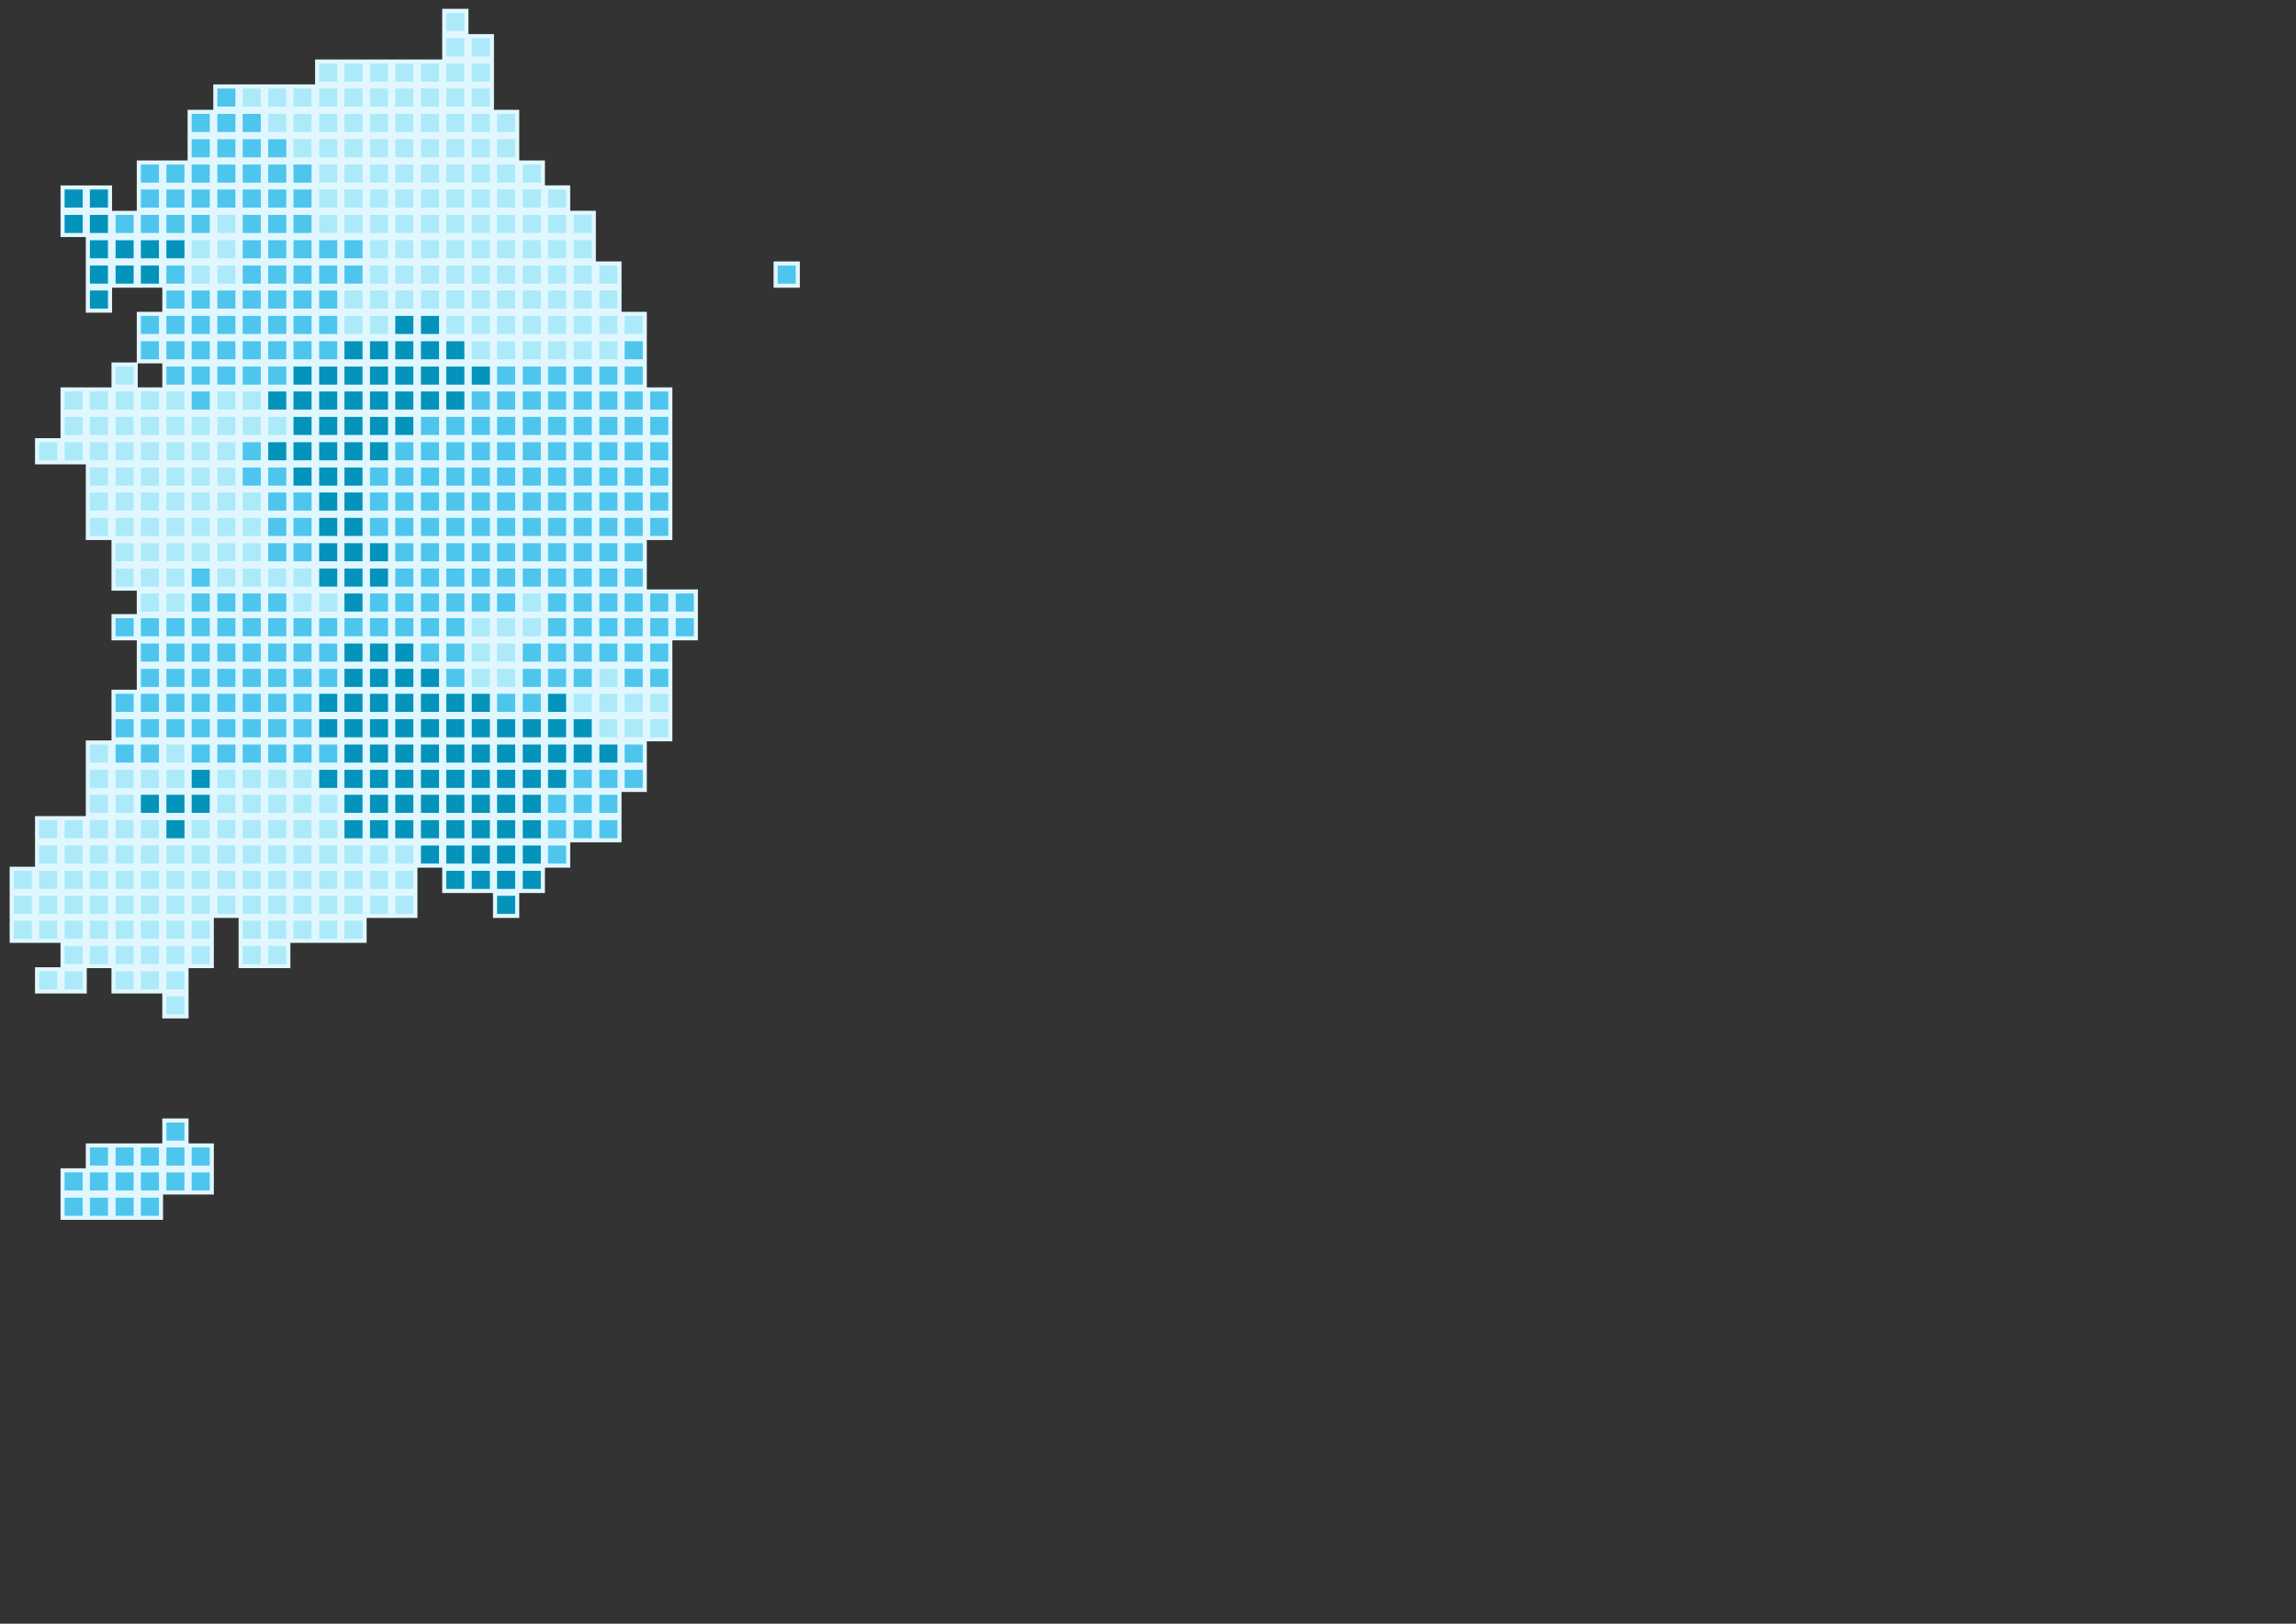 <?xml version="1.0" encoding="utf-8"?>
<!-- Generator: Adobe Illustrator 16.0.0, SVG Export Plug-In . SVG Version: 6.00 Build 0)  -->
<!DOCTYPE svg PUBLIC "-//W3C//DTD SVG 1.1//EN" "http://www.w3.org/Graphics/SVG/1.1/DTD/svg11.dtd">
<svg version="1.1" id="레이어_1" xmlns="http://www.w3.org/2000/svg" xmlns:xlink="http://www.w3.org/1999/xlink" x="0px"
	 y="0px" width="841.89px" height="595.281px" viewBox="0 0 841.89 595.281" enable-background="new 0 0 841.89 595.281"
	 xml:space="preserve">
<rect x="0" y="0" width="841.89" height="595.281" fill="#333333" stroke="none"/>
<g>
	<polygon fill="#E1F7FF" points="69.141,410.033 59.513,410.033 59.513,419.181 50.507,419.181 50.151,419.181 41.093,419.181 
		40.879,419.181 31.463,419.181 31.463,428.308 22.192,428.308 22.192,437.591 22.192,437.935 22.192,447.218 31.463,447.218 
		31.822,447.218 40.879,447.218 41.093,447.218 50.151,447.218 50.507,447.218 59.779,447.218 59.779,437.935 68.785,437.935 
		69.141,437.935 78.412,437.935 78.412,428.808 78.412,428.308 78.412,419.181 69.141,419.181 	"/>
	<path fill="#E1F7FF" d="M246.286,216.082h-9.111v-8.807v-0.343v-8.938h9.369v-9.312v-0.317v-8.83v-0.481v-8.802v-0.348v-8.937
		v-0.343v-8.969v-0.315v-9.313h-9.369v-8.803v-0.345v-8.938v-0.346v-9.283h-9.271v-8.834v-0.477v-9.15h-9.414v-8.938v-0.346v-9.281
		h-9.404v-9.314h-9.271v-9.148h-9.416v-8.938v-0.345v-9.284h-9.272v-8.832v-0.479v-8.805v-0.343v-9.284h-9.353V3.232h-9.627v9.283
		v0.344v8.94h-9.08h-0.213h-9.06h-0.354h-9.006h-0.269h-9.003h-0.358h-9.271v9.147h-9.058h-0.358h-8.996h-0.276h-9.017h-0.336
		h-9.291v9.312h-9.416v9.284v0.345v8.937h-9.006h-0.266h-9.361v9.148v0.482v8.832h-9.059v-9.314h-9.271h-0.358h-9.271v9.314V77.6
		v9.313h9.271v8.938v0.344v8.807v0.477v9.15h9.629v-9.15h9.059h0.355h9.006v8.834h-9.361v9.283v0.346v8.938H40.88v9.147h-9.058
		h-0.358h-9.271v9.313v0.315v8.969h-9.354v9.627h9.354h0.273h8.998v8.802v0.481v8.83v0.317v9.312h9.416v8.938v0.343v9.284h9.272
		v8.582H40.88v9.627h9.272v8.94v0.344v8.803H40.88v9.313v0.314v8.969h-9.416v9.281v0.348v8.802v0.479v8.833h-8.998h-0.273h-9.354
		v9.283v0.344v8.939H3.545v9.15v0.477v8.65v0.5v9.127h9.293h0.336h9.018v8.938h-9.354v9.627h9.354h0.273h9.356v-9.283h9.058v9.283
		h9.272h0.355h9.006v9.15h9.628v-9.15v-0.477v-8.807h9.271v-9.281v-0.346v-8.781h9.08v8.781v0.346v9.281h9.353h0.276h9.354v-9.281
		h9.058h0.213h9.058h0.358h9.272v-9.127h9.006h0.354h9.273v-9.15v-0.477v-8.809h9.08v9.283h9.353h0.274h8.996v9.15h9.629v-9.15
		h9.416v-9.283h9.271v-9.281h9.191h0.213h9.414v-9.313v-0.314v-8.834h9.271v-9.281v-0.348v-8.936h9.369v-9.314v-0.314v-8.832v-0.48
		v-8.803v-0.344v-8.94h9.37v-9.06v-0.567v-9.06h-9.37h-0.257V216.082z M59.513,142.027h-9.006v-8.803h9.006V142.027z"/>
	<rect x="283.653" y="95.851" fill="#E1F7FF" width="9.629" height="9.627"/>
</g>
<g id="Jeju">
	<polygon id="Jeju-back" opacity="0" fill="#FFFFFF" points="69.141,419.181 69.141,410.033 59.513,410.033 59.513,419.181 
		50.506,419.181 50.151,419.181 41.092,419.181 40.879,419.181 31.463,419.181 31.463,428.308 22.192,428.308 22.192,437.591 
		22.192,437.935 22.192,447.218 31.463,447.218 31.821,447.218 40.879,447.218 41.092,447.218 50.151,447.218 50.506,447.218 
		59.778,447.218 59.778,437.935 68.785,437.935 69.141,437.935 78.412,437.935 78.412,428.808 78.412,428.308 78.412,419.181 	"/>
	<rect x="61.013" y="411.533" fill="#4EC5ED" width="6.628" height="6.629"/>
	<rect x="32.963" y="420.681" fill="#4EC5ED" width="6.629" height="6.627"/>
	<rect x="42.379" y="420.681" fill="#4EC5ED" width="6.627" height="6.627"/>
	<rect x="51.651" y="420.681" fill="#4EC5ED" width="6.627" height="6.627"/>
	<rect x="61.013" y="420.681" fill="#4EC5ED" width="6.628" height="6.627"/>
	<rect x="70.285" y="420.681" fill="#4EC5ED" width="6.627" height="6.627"/>
	<rect x="23.692" y="429.808" fill="#4EC5ED" width="6.629" height="6.627"/>
	<rect x="32.963" y="429.808" fill="#4EC5ED" width="6.629" height="6.627"/>
	<rect x="42.379" y="429.808" fill="#4EC5ED" width="6.627" height="6.627"/>
	<rect x="51.651" y="429.808" fill="#4EC5ED" width="6.627" height="6.627"/>
	<rect x="61.013" y="429.808" fill="#4EC5ED" width="6.628" height="6.627"/>
	<rect x="70.285" y="429.808" fill="#4EC5ED" width="6.627" height="6.627"/>
	<rect x="23.692" y="439.091" fill="#4EC5ED" width="6.629" height="6.627"/>
	<rect x="32.963" y="439.091" fill="#4EC5ED" width="6.629" height="6.627"/>
	<rect x="42.379" y="439.091" fill="#4EC5ED" width="6.627" height="6.627"/>
	<rect x="51.651" y="439.091" fill="#4EC5ED" width="6.627" height="6.627"/>
</g>
<g id="Gwangju">
	<polygon id="Gwangju-back" opacity="0" fill="#FFFFFF" points="68.785,280.732 68.785,289.88 59.778,289.88 59.513,289.88 
		50.151,289.88 50.151,299.509 59.513,299.509 59.513,308.82 69.141,308.82 69.141,299.509 78.412,299.509 78.412,290.361 
		78.412,289.88 78.412,280.732 	"/>
	<rect x="70.285" y="282.232" fill="#0493BA" width="6.627" height="6.629"/>
	<rect x="51.651" y="291.381" fill="#0493BA" width="6.627" height="6.629"/>
	<rect x="61.013" y="291.381" fill="#0493BA" width="6.628" height="6.629"/>
	<rect x="70.285" y="291.381" fill="#0493BA" width="6.627" height="6.629"/>
	<rect x="61.013" y="300.693" fill="#0493BA" width="6.628" height="6.627"/>
</g>
<g id="Jeonnam">
	<polygon id="Jeonnam-back" opacity="0" fill="#FFFFFF" points="143.794,308.476 143.439,308.476 134.434,308.476 
		134.165,308.476 125.162,308.476 125.162,299.509 125.162,299.193 125.162,289.88 115.746,289.88 115.746,280.732 106.475,280.732 
		106.117,280.732 97.121,280.732 96.845,280.732 87.828,280.732 87.492,280.732 78.201,280.732 78.201,289.88 78.201,290.361 
		78.201,299.193 68.785,299.193 68.785,308.476 59.778,308.476 59.778,299.193 50.506,299.193 50.506,290.361 59.513,290.361 
		59.778,290.361 69.141,290.361 69.141,281.08 69.141,280.732 69.141,271.451 59.513,271.451 59.513,280.732 50.506,280.732 
		50.151,280.732 41.092,280.732 41.092,271.451 31.463,271.451 31.463,280.732 31.463,281.08 31.463,289.88 31.463,290.361 
		31.463,299.193 22.465,299.193 22.192,299.193 12.838,299.193 12.838,308.476 12.838,308.82 12.838,317.759 3.545,317.759 
		3.545,326.91 3.545,327.386 3.545,336.037 3.545,336.537 3.545,345.664 12.838,345.664 13.174,345.664 22.192,345.664 
		22.192,354.601 12.838,354.601 12.838,364.228 22.192,364.228 22.465,364.228 31.821,364.228 31.821,354.945 40.879,354.945 
		40.879,364.228 50.151,364.228 50.506,364.228 59.513,364.228 59.513,373.378 69.141,373.378 69.141,364.228 69.141,363.751 
		69.141,354.945 78.412,354.945 78.412,345.664 78.412,345.318 78.412,336.537 87.492,336.537 87.492,345.318 87.492,345.664 
		87.492,354.945 96.845,354.945 97.121,354.945 106.475,354.945 106.475,345.664 115.533,345.664 115.746,345.664 124.804,345.664 
		125.162,345.664 134.434,345.664 134.434,336.537 143.439,336.537 143.794,336.537 153.066,336.537 153.066,327.386 
		153.066,326.91 153.066,318.103 153.066,317.759 153.066,308.476 	"/>
	<rect x="32.963" y="272.951" fill="#ACEAF9" width="6.629" height="6.629"/>
	<rect x="61.013" y="272.951" fill="#ACEAF9" width="6.628" height="6.629"/>
	<rect x="32.963" y="282.232" fill="#ACEAF9" width="6.629" height="6.629"/>
	<rect x="42.379" y="282.232" fill="#ACEAF9" width="6.627" height="6.629"/>
	<rect x="51.651" y="282.232" fill="#ACEAF9" width="6.627" height="6.629"/>
	<rect x="61.013" y="282.232" fill="#ACEAF9" width="6.628" height="6.629"/>
	<rect x="79.701" y="282.232" fill="#ACEAF9" width="6.627" height="6.629"/>
	<rect x="88.992" y="282.232" fill="#ACEAF9" width="6.629" height="6.629"/>
	<rect x="98.345" y="282.232" fill="#ACEAF9" width="6.63" height="6.629"/>
	<rect x="107.617" y="282.232" fill="#ACEAF9" width="6.629" height="6.629"/>
	<rect x="32.963" y="291.381" fill="#ACEAF9" width="6.629" height="6.629"/>
	<rect x="42.379" y="291.381" fill="#ACEAF9" width="6.627" height="6.629"/>
	<rect x="79.701" y="291.381" fill="#ACEAF9" width="6.627" height="6.629"/>
	<rect x="88.992" y="291.381" fill="#ACEAF9" width="6.629" height="6.629"/>
	<rect x="98.345" y="291.381" fill="#ACEAF9" width="6.63" height="6.629"/>
	<rect x="107.617" y="291.381" fill="#ACEAF9" width="6.629" height="6.629"/>
	<rect x="117.033" y="291.381" fill="#ACEAF9" width="6.629" height="6.629"/>
	<rect x="14.338" y="300.693" fill="#ACEAF9" width="6.627" height="6.627"/>
	<rect x="23.692" y="300.693" fill="#ACEAF9" width="6.629" height="6.627"/>
	<rect x="32.963" y="300.693" fill="#ACEAF9" width="6.629" height="6.627"/>
	<rect x="42.379" y="300.693" fill="#ACEAF9" width="6.627" height="6.627"/>
	<rect x="51.651" y="300.693" fill="#ACEAF9" width="6.627" height="6.627"/>
	<rect x="70.285" y="300.693" fill="#ACEAF9" width="6.627" height="6.627"/>
	<rect x="79.701" y="300.693" fill="#ACEAF9" width="6.627" height="6.627"/>
	<rect x="88.992" y="300.693" fill="#ACEAF9" width="6.629" height="6.627"/>
	<rect x="98.345" y="300.693" fill="#ACEAF9" width="6.63" height="6.627"/>
	<rect x="107.617" y="300.693" fill="#ACEAF9" width="6.629" height="6.627"/>
	<rect x="117.033" y="300.693" fill="#ACEAF9" width="6.629" height="6.627"/>
	<rect x="14.338" y="309.976" fill="#ACEAF9" width="6.627" height="6.627"/>
	<rect x="23.692" y="309.976" fill="#ACEAF9" width="6.629" height="6.627"/>
	<rect x="32.963" y="309.976" fill="#ACEAF9" width="6.629" height="6.627"/>
	<rect x="42.379" y="309.976" fill="#ACEAF9" width="6.627" height="6.627"/>
	<rect x="51.651" y="309.976" fill="#ACEAF9" width="6.627" height="6.627"/>
	<rect x="61.013" y="309.976" fill="#ACEAF9" width="6.628" height="6.627"/>
	<rect x="70.285" y="309.976" fill="#ACEAF9" width="6.627" height="6.627"/>
	<rect x="79.701" y="309.976" fill="#ACEAF9" width="6.627" height="6.627"/>
	<rect x="88.992" y="309.976" fill="#ACEAF9" width="6.629" height="6.627"/>
	<rect x="98.345" y="309.976" fill="#ACEAF9" width="6.63" height="6.627"/>
	<rect x="107.617" y="309.976" fill="#ACEAF9" width="6.629" height="6.627"/>
	<rect x="117.033" y="309.976" fill="#ACEAF9" width="6.629" height="6.627"/>
	<rect x="126.304" y="309.976" fill="#ACEAF9" width="6.63" height="6.627"/>
	<rect x="135.665" y="309.976" fill="#ACEAF9" width="6.629" height="6.627"/>
	<rect x="144.939" y="309.976" fill="#ACEAF9" width="6.627" height="6.627"/>
	<rect x="5.045" y="319.259" fill="#ACEAF9" width="6.629" height="6.627"/>
	<rect x="14.338" y="319.259" fill="#ACEAF9" width="6.627" height="6.627"/>
	<rect x="23.692" y="319.259" fill="#ACEAF9" width="6.629" height="6.627"/>
	<rect x="32.963" y="319.259" fill="#ACEAF9" width="6.629" height="6.627"/>
	<rect x="42.379" y="319.259" fill="#ACEAF9" width="6.627" height="6.627"/>
	<rect x="51.651" y="319.259" fill="#ACEAF9" width="6.627" height="6.627"/>
	<rect x="61.013" y="319.259" fill="#ACEAF9" width="6.628" height="6.627"/>
	<rect x="70.285" y="319.259" fill="#ACEAF9" width="6.627" height="6.627"/>
	<rect x="79.701" y="319.259" fill="#ACEAF9" width="6.627" height="6.627"/>
	<rect x="88.992" y="319.259" fill="#ACEAF9" width="6.629" height="6.627"/>
	<rect x="98.345" y="319.259" fill="#ACEAF9" width="6.63" height="6.627"/>
	<rect x="107.617" y="319.259" fill="#ACEAF9" width="6.629" height="6.627"/>
	<rect x="117.033" y="319.259" fill="#ACEAF9" width="6.629" height="6.627"/>
	<rect x="126.304" y="319.259" fill="#ACEAF9" width="6.63" height="6.627"/>
	<rect x="135.665" y="319.259" fill="#ACEAF9" width="6.629" height="6.627"/>
	<rect x="144.939" y="319.259" fill="#ACEAF9" width="6.627" height="6.627"/>
	<rect x="5.045" y="328.41" fill="#ACEAF9" width="6.629" height="6.627"/>
	<rect x="14.338" y="328.41" fill="#ACEAF9" width="6.627" height="6.627"/>
	<rect x="23.692" y="328.41" fill="#ACEAF9" width="6.629" height="6.627"/>
	<rect x="32.963" y="328.41" fill="#ACEAF9" width="6.629" height="6.627"/>
	<rect x="42.379" y="328.41" fill="#ACEAF9" width="6.627" height="6.627"/>
	<rect x="51.651" y="328.41" fill="#ACEAF9" width="6.627" height="6.627"/>
	<rect x="61.013" y="328.41" fill="#ACEAF9" width="6.628" height="6.627"/>
	<rect x="70.285" y="328.41" fill="#ACEAF9" width="6.627" height="6.627"/>
	<rect x="79.701" y="328.41" fill="#ACEAF9" width="6.627" height="6.627"/>
	<rect x="88.992" y="328.41" fill="#ACEAF9" width="6.629" height="6.627"/>
	<rect x="98.345" y="328.41" fill="#ACEAF9" width="6.63" height="6.627"/>
	<rect x="107.617" y="328.41" fill="#ACEAF9" width="6.629" height="6.627"/>
	<rect x="117.033" y="328.41" fill="#ACEAF9" width="6.629" height="6.627"/>
	<rect x="126.304" y="328.41" fill="#ACEAF9" width="6.63" height="6.627"/>
	<rect x="135.665" y="328.41" fill="#ACEAF9" width="6.629" height="6.627"/>
	<rect x="144.939" y="328.41" fill="#ACEAF9" width="6.627" height="6.627"/>
	<rect x="5.045" y="337.537" fill="#ACEAF9" width="6.629" height="6.627"/>
	<rect x="14.338" y="337.537" fill="#ACEAF9" width="6.627" height="6.627"/>
	<rect x="23.692" y="337.537" fill="#ACEAF9" width="6.629" height="6.627"/>
	<rect x="32.963" y="337.537" fill="#ACEAF9" width="6.629" height="6.627"/>
	<rect x="42.379" y="337.537" fill="#ACEAF9" width="6.627" height="6.627"/>
	<rect x="51.651" y="337.537" fill="#ACEAF9" width="6.627" height="6.627"/>
	<rect x="61.013" y="337.537" fill="#ACEAF9" width="6.628" height="6.627"/>
	<rect x="70.285" y="337.537" fill="#ACEAF9" width="6.627" height="6.627"/>
	<rect x="88.992" y="337.537" fill="#ACEAF9" width="6.629" height="6.627"/>
	<rect x="98.345" y="337.537" fill="#ACEAF9" width="6.63" height="6.627"/>
	<rect x="107.617" y="337.537" fill="#ACEAF9" width="6.629" height="6.627"/>
	<rect x="117.033" y="337.537" fill="#ACEAF9" width="6.629" height="6.627"/>
	<rect x="126.304" y="337.537" fill="#ACEAF9" width="6.63" height="6.627"/>
	<rect x="23.692" y="346.818" fill="#ACEAF9" width="6.629" height="6.627"/>
	<rect x="32.963" y="346.818" fill="#ACEAF9" width="6.629" height="6.627"/>
	<rect x="42.379" y="346.818" fill="#ACEAF9" width="6.627" height="6.627"/>
	<rect x="51.651" y="346.818" fill="#ACEAF9" width="6.627" height="6.627"/>
	<rect x="61.013" y="346.818" fill="#ACEAF9" width="6.628" height="6.627"/>
	<rect x="70.285" y="346.818" fill="#ACEAF9" width="6.627" height="6.627"/>
	<rect x="88.992" y="346.818" fill="#ACEAF9" width="6.629" height="6.627"/>
	<rect x="98.345" y="346.818" fill="#ACEAF9" width="6.63" height="6.627"/>
	<rect x="14.338" y="356.101" fill="#ACEAF9" width="6.627" height="6.627"/>
	<rect x="23.692" y="356.101" fill="#ACEAF9" width="6.629" height="6.627"/>
	<rect x="42.379" y="356.101" fill="#ACEAF9" width="6.627" height="6.627"/>
	<rect x="51.651" y="356.101" fill="#ACEAF9" width="6.627" height="6.627"/>
	<rect x="61.013" y="356.101" fill="#ACEAF9" width="6.628" height="6.627"/>
	<rect x="61.013" y="365.251" fill="#ACEAF9" width="6.628" height="6.627"/>
</g>
<g id="Busan">
	<polygon id="Busan-back" opacity="0" fill="#FFFFFF" points="227.548,271.451 227.548,280.732 218.489,280.732 
		218.276,280.732 208.86,280.732 208.86,289.88 199.456,289.88 199.456,299.193 199.456,299.509 199.456,308.476 199.456,308.82 
		199.456,318.103 209.085,318.103 209.085,308.82 218.276,308.82 218.489,308.82 227.903,308.82 227.903,299.509 227.903,299.193 
		227.903,290.361 237.175,290.361 237.175,281.08 237.175,280.732 237.175,271.451 	"/>
	<rect x="200.956" y="309.976" fill="#4EC5ED" width="6.629" height="6.627"/>
	<rect x="210.36" y="282.232" fill="#4EC5ED" width="6.629" height="6.629"/>
	<rect x="219.776" y="282.232" fill="#4EC5ED" width="6.627" height="6.629"/>
	<rect x="229.048" y="282.232" fill="#4EC5ED" width="6.627" height="6.629"/>
	<rect x="200.956" y="291.381" fill="#4EC5ED" width="6.629" height="6.629"/>
	<rect x="210.36" y="291.381" fill="#4EC5ED" width="6.629" height="6.629"/>
	<rect x="219.776" y="291.381" fill="#4EC5ED" width="6.627" height="6.629"/>
	<rect x="200.956" y="300.693" fill="#4EC5ED" width="6.629" height="6.627"/>
	<rect x="210.36" y="300.693" fill="#4EC5ED" width="6.629" height="6.627"/>
	<rect x="219.776" y="300.693" fill="#4EC5ED" width="6.627" height="6.627"/>
	<rect x="229.048" y="272.951" fill="#4EC5ED" width="6.627" height="6.629"/>
</g>
<g id="Ulsan">
	<polygon id="Ulsan-back" opacity="0" fill="#FFFFFF" points="237.175,252.855 236.917,252.855 227.903,252.855 
		227.903,243.708 218.276,243.708 218.276,252.855 208.86,252.855 208.86,262.482 218.276,262.482 218.276,271.796 227.548,271.796 
		227.903,271.796 236.917,271.796 237.175,271.796 246.544,271.796 246.544,262.482 246.544,262.167 246.544,252.855 	"/>
	<rect x="229.048" y="254.355" fill="#ACEAF9" width="6.627" height="6.627"/>
	<rect x="219.776" y="245.208" fill="#ACEAF9" width="6.627" height="6.627"/>
	<rect x="210.36" y="254.355" fill="#ACEAF9" width="6.629" height="6.627"/>
	<rect x="219.776" y="254.355" fill="#ACEAF9" width="6.627" height="6.627"/>
	<rect x="219.776" y="263.667" fill="#ACEAF9" width="6.627" height="6.629"/>
	<rect x="229.048" y="263.667" fill="#ACEAF9" width="6.627" height="6.629"/>
	<rect x="238.417" y="254.355" fill="#ACEAF9" width="6.627" height="6.627"/>
	<rect x="238.417" y="263.667" fill="#ACEAF9" width="6.627" height="6.629"/>
</g>
<g id="Gyeongnam">
	<polygon id="Gyeongnam-back" opacity="0" fill="#FFFFFF" points="218.489,271.451 218.489,262.167 209.085,262.167 
		209.085,252.855 199.456,252.855 199.456,262.167 190.399,262.167 190.186,262.167 181.126,262.167 181.126,252.855 
		171.773,252.855 171.499,252.855 162.483,252.855 162.483,243.708 153.066,243.708 153.066,234.425 143.794,234.425 
		143.439,234.425 134.434,234.425 134.165,234.425 124.804,234.425 124.804,243.708 124.804,244.052 124.804,252.855 
		115.533,252.855 115.533,262.167 115.533,262.482 115.533,271.796 124.804,271.796 124.804,280.732 115.533,280.732 
		115.533,290.361 124.804,290.361 124.804,299.193 124.804,299.509 124.804,308.82 134.165,308.82 134.434,308.82 143.439,308.82 
		143.794,308.82 152.854,308.82 152.854,318.103 162.146,318.103 162.146,327.386 171.499,327.386 171.773,327.386 180.77,327.386 
		180.77,336.537 190.399,336.537 190.399,327.386 199.815,327.386 199.815,318.103 199.815,317.759 199.815,308.82 199.815,308.476 
		199.815,299.509 199.815,299.193 199.815,290.361 209.085,290.361 209.085,281.08 218.276,281.08 218.489,281.08 227.903,281.08 
		227.903,271.451 	"/>
	<rect x="126.304" y="235.925" fill="#0493BA" width="6.63" height="6.627"/>
	<rect x="135.665" y="235.925" fill="#0493BA" width="6.629" height="6.627"/>
	<rect x="144.939" y="235.925" fill="#0493BA" width="6.627" height="6.627"/>
	<rect x="126.304" y="245.208" fill="#0493BA" width="6.63" height="6.627"/>
	<rect x="135.665" y="245.208" fill="#0493BA" width="6.629" height="6.627"/>
	<rect x="144.939" y="245.208" fill="#0493BA" width="6.627" height="6.627"/>
	<rect x="154.354" y="245.208" fill="#0493BA" width="6.629" height="6.627"/>
	<rect x="117.033" y="254.355" fill="#0493BA" width="6.629" height="6.627"/>
	<rect x="126.304" y="254.355" fill="#0493BA" width="6.63" height="6.627"/>
	<rect x="135.665" y="254.355" fill="#0493BA" width="6.629" height="6.627"/>
	<rect x="144.939" y="254.355" fill="#0493BA" width="6.627" height="6.627"/>
	<rect x="154.354" y="254.355" fill="#0493BA" width="6.629" height="6.627"/>
	<rect x="163.646" y="254.355" fill="#0493BA" width="6.627" height="6.627"/>
	<rect x="172.999" y="254.355" fill="#0493BA" width="6.627" height="6.627"/>
	<rect x="200.956" y="254.355" fill="#0493BA" width="6.629" height="6.627"/>
	<rect x="117.033" y="263.667" fill="#0493BA" width="6.629" height="6.629"/>
	<rect x="126.304" y="263.667" fill="#0493BA" width="6.63" height="6.629"/>
	<rect x="135.665" y="263.667" fill="#0493BA" width="6.629" height="6.629"/>
	<rect x="144.939" y="263.667" fill="#0493BA" width="6.627" height="6.629"/>
	<rect x="154.354" y="263.667" fill="#0493BA" width="6.629" height="6.629"/>
	<rect x="163.646" y="263.667" fill="#0493BA" width="6.627" height="6.629"/>
	<rect x="172.999" y="263.667" fill="#0493BA" width="6.627" height="6.629"/>
	<rect x="182.27" y="263.667" fill="#0493BA" width="6.629" height="6.629"/>
	<rect x="191.686" y="263.667" fill="#0493BA" width="6.629" height="6.629"/>
	<rect x="200.956" y="263.667" fill="#0493BA" width="6.629" height="6.629"/>
	<rect x="210.36" y="263.667" fill="#0493BA" width="6.629" height="6.629"/>
	<rect x="126.304" y="272.951" fill="#0493BA" width="6.63" height="6.629"/>
	<rect x="135.665" y="272.951" fill="#0493BA" width="6.629" height="6.629"/>
	<rect x="144.939" y="272.951" fill="#0493BA" width="6.627" height="6.629"/>
	<rect x="154.354" y="272.951" fill="#0493BA" width="6.629" height="6.629"/>
	<rect x="163.646" y="272.951" fill="#0493BA" width="6.627" height="6.629"/>
	<rect x="172.999" y="272.951" fill="#0493BA" width="6.627" height="6.629"/>
	<rect x="182.27" y="272.951" fill="#0493BA" width="6.629" height="6.629"/>
	<rect x="191.686" y="272.951" fill="#0493BA" width="6.629" height="6.629"/>
	<rect x="200.956" y="272.951" fill="#0493BA" width="6.629" height="6.629"/>
	<rect x="210.36" y="272.951" fill="#0493BA" width="6.629" height="6.629"/>
	<rect x="219.776" y="272.951" fill="#0493BA" width="6.627" height="6.629"/>
	<rect x="117.033" y="282.232" fill="#0493BA" width="6.629" height="6.629"/>
	<rect x="126.304" y="282.232" fill="#0493BA" width="6.63" height="6.629"/>
	<rect x="135.665" y="282.232" fill="#0493BA" width="6.629" height="6.629"/>
	<rect x="144.939" y="282.232" fill="#0493BA" width="6.627" height="6.629"/>
	<rect x="154.354" y="282.232" fill="#0493BA" width="6.629" height="6.629"/>
	<rect x="163.646" y="282.232" fill="#0493BA" width="6.627" height="6.629"/>
	<rect x="172.999" y="282.232" fill="#0493BA" width="6.627" height="6.629"/>
	<rect x="182.27" y="282.232" fill="#0493BA" width="6.629" height="6.629"/>
	<rect x="191.686" y="282.232" fill="#0493BA" width="6.629" height="6.629"/>
	<rect x="200.956" y="282.232" fill="#0493BA" width="6.629" height="6.629"/>
	<rect x="126.304" y="291.381" fill="#0493BA" width="6.63" height="6.629"/>
	<rect x="135.665" y="291.381" fill="#0493BA" width="6.629" height="6.629"/>
	<rect x="144.939" y="291.381" fill="#0493BA" width="6.627" height="6.629"/>
	<rect x="154.354" y="291.381" fill="#0493BA" width="6.629" height="6.629"/>
	<rect x="163.646" y="291.381" fill="#0493BA" width="6.627" height="6.629"/>
	<rect x="172.999" y="291.381" fill="#0493BA" width="6.627" height="6.629"/>
	<rect x="182.27" y="291.381" fill="#0493BA" width="6.629" height="6.629"/>
	<rect x="191.686" y="291.381" fill="#0493BA" width="6.629" height="6.629"/>
	<rect x="126.304" y="300.693" fill="#0493BA" width="6.63" height="6.627"/>
	<rect x="135.665" y="300.693" fill="#0493BA" width="6.629" height="6.627"/>
	<rect x="144.939" y="300.693" fill="#0493BA" width="6.627" height="6.627"/>
	<rect x="154.354" y="300.693" fill="#0493BA" width="6.629" height="6.627"/>
	<rect x="163.646" y="300.693" fill="#0493BA" width="6.627" height="6.627"/>
	<rect x="172.999" y="300.693" fill="#0493BA" width="6.627" height="6.627"/>
	<rect x="182.27" y="300.693" fill="#0493BA" width="6.629" height="6.627"/>
	<rect x="191.686" y="300.693" fill="#0493BA" width="6.629" height="6.627"/>
	<rect x="154.354" y="309.976" fill="#0493BA" width="6.629" height="6.627"/>
	<rect x="163.646" y="309.976" fill="#0493BA" width="6.627" height="6.627"/>
	<rect x="172.999" y="309.976" fill="#0493BA" width="6.627" height="6.627"/>
	<rect x="182.27" y="309.976" fill="#0493BA" width="6.629" height="6.627"/>
	<rect x="191.686" y="309.976" fill="#0493BA" width="6.629" height="6.627"/>
	<rect x="163.646" y="319.259" fill="#0493BA" width="6.627" height="6.627"/>
	<rect x="172.999" y="319.259" fill="#0493BA" width="6.627" height="6.627"/>
	<rect x="182.27" y="319.259" fill="#0493BA" width="6.629" height="6.627"/>
	<rect x="191.686" y="319.259" fill="#0493BA" width="6.629" height="6.627"/>
	<rect x="182.27" y="328.41" fill="#0493BA" width="6.629" height="6.627"/>
</g>
<g id="Daegu">
	<polygon id="Daegu-back" opacity="0" fill="#FFFFFF" points="190.186,216.082 190.186,225.141 181.126,225.141 180.77,225.141 
		171.499,225.141 171.499,234.425 171.499,234.768 171.499,243.708 171.499,244.052 171.499,253.335 180.77,253.335 
		181.126,253.335 190.399,253.335 190.399,244.052 190.399,243.708 190.399,234.768 199.815,234.768 199.815,225.709 
		199.815,225.141 199.815,216.082 	"/>
	<rect x="182.27" y="226.641" fill="#ACEAF9" width="6.629" height="6.627"/>
	<rect x="191.686" y="226.641" fill="#ACEAF9" width="6.629" height="6.627"/>
	<rect x="182.27" y="235.925" fill="#ACEAF9" width="6.629" height="6.627"/>
	<rect x="172.999" y="245.208" fill="#ACEAF9" width="6.627" height="6.627"/>
	<rect x="191.686" y="217.582" fill="#ACEAF9" width="6.629" height="6.627"/>
	<rect x="172.999" y="226.641" fill="#ACEAF9" width="6.627" height="6.627"/>
	<rect x="172.999" y="235.925" fill="#ACEAF9" width="6.627" height="6.627"/>
	<rect x="182.27" y="245.208" fill="#ACEAF9" width="6.629" height="6.627"/>
</g>
<g id="Jeonbuk">
	<polygon id="Jeonbuk-back" opacity="0" fill="#FFFFFF" points="125.162,225.141 124.804,225.141 115.746,225.141 
		115.533,225.141 106.475,225.141 106.475,216.082 97.121,216.082 96.845,216.082 87.828,216.082 87.492,216.082 78.412,216.082 
		78.412,206.932 68.785,206.932 68.785,216.082 68.785,216.559 68.785,225.141 59.778,225.141 59.513,225.141 50.506,225.141 
		50.151,225.141 40.879,225.141 40.879,234.768 50.151,234.768 50.151,243.708 50.151,244.052 50.151,252.855 40.879,252.855 
		40.879,262.167 40.879,262.482 40.879,271.451 40.879,271.796 40.879,281.08 50.151,281.08 50.506,281.08 59.778,281.08 
		59.778,271.796 68.785,271.796 68.785,281.08 78.201,281.08 78.412,281.08 87.492,281.08 87.828,281.08 96.845,281.08 
		97.121,281.08 106.117,281.08 106.475,281.08 115.533,281.08 115.746,281.08 125.162,281.08 125.162,271.451 115.746,271.451 
		115.746,262.482 115.746,262.167 115.746,253.335 125.162,253.335 125.162,244.052 125.162,243.708 125.162,234.768 
		134.434,234.768 134.434,225.141 	"/>
	<rect x="70.285" y="208.432" fill="#4EC5ED" width="6.627" height="6.627"/>
	<rect x="70.285" y="217.582" fill="#4EC5ED" width="6.627" height="6.627"/>
	<rect x="79.701" y="217.582" fill="#4EC5ED" width="6.627" height="6.627"/>
	<rect x="88.992" y="217.582" fill="#4EC5ED" width="6.629" height="6.627"/>
	<rect x="98.345" y="217.582" fill="#4EC5ED" width="6.63" height="6.627"/>
	<rect x="42.379" y="226.641" fill="#4EC5ED" width="6.627" height="6.627"/>
	<rect x="51.651" y="226.641" fill="#4EC5ED" width="6.627" height="6.627"/>
	<rect x="61.013" y="226.641" fill="#4EC5ED" width="6.628" height="6.627"/>
	<rect x="70.285" y="226.641" fill="#4EC5ED" width="6.627" height="6.627"/>
	<rect x="79.701" y="226.641" fill="#4EC5ED" width="6.627" height="6.627"/>
	<rect x="88.992" y="226.641" fill="#4EC5ED" width="6.629" height="6.627"/>
	<rect x="98.345" y="226.641" fill="#4EC5ED" width="6.63" height="6.627"/>
	<rect x="107.617" y="226.641" fill="#4EC5ED" width="6.629" height="6.627"/>
	<rect x="117.033" y="226.641" fill="#4EC5ED" width="6.629" height="6.627"/>
	<rect x="126.304" y="226.641" fill="#4EC5ED" width="6.63" height="6.627"/>
	<rect x="51.651" y="235.925" fill="#4EC5ED" width="6.627" height="6.627"/>
	<rect x="61.013" y="235.925" fill="#4EC5ED" width="6.628" height="6.627"/>
	<rect x="70.285" y="235.925" fill="#4EC5ED" width="6.627" height="6.627"/>
	<rect x="79.701" y="235.925" fill="#4EC5ED" width="6.627" height="6.627"/>
	<rect x="88.992" y="235.925" fill="#4EC5ED" width="6.629" height="6.627"/>
	<rect x="98.345" y="235.925" fill="#4EC5ED" width="6.63" height="6.627"/>
	<rect x="107.617" y="235.925" fill="#4EC5ED" width="6.629" height="6.627"/>
	<rect x="117.033" y="235.925" fill="#4EC5ED" width="6.629" height="6.627"/>
	<rect x="51.651" y="245.208" fill="#4EC5ED" width="6.627" height="6.627"/>
	<rect x="61.013" y="245.208" fill="#4EC5ED" width="6.628" height="6.627"/>
	<rect x="70.285" y="245.208" fill="#4EC5ED" width="6.627" height="6.627"/>
	<rect x="79.701" y="245.208" fill="#4EC5ED" width="6.627" height="6.627"/>
	<rect x="88.992" y="245.208" fill="#4EC5ED" width="6.629" height="6.627"/>
	<rect x="98.345" y="245.208" fill="#4EC5ED" width="6.63" height="6.627"/>
	<rect x="107.617" y="245.208" fill="#4EC5ED" width="6.629" height="6.627"/>
	<rect x="117.033" y="245.208" fill="#4EC5ED" width="6.629" height="6.627"/>
	<rect x="42.379" y="254.355" fill="#4EC5ED" width="6.627" height="6.627"/>
	<rect x="51.651" y="254.355" fill="#4EC5ED" width="6.627" height="6.627"/>
	<rect x="61.013" y="254.355" fill="#4EC5ED" width="6.628" height="6.627"/>
	<rect x="70.285" y="254.355" fill="#4EC5ED" width="6.627" height="6.627"/>
	<rect x="79.701" y="254.355" fill="#4EC5ED" width="6.627" height="6.627"/>
	<rect x="88.992" y="254.355" fill="#4EC5ED" width="6.629" height="6.627"/>
	<rect x="98.345" y="254.355" fill="#4EC5ED" width="6.63" height="6.627"/>
	<rect x="107.617" y="254.355" fill="#4EC5ED" width="6.629" height="6.627"/>
	<rect x="42.379" y="263.667" fill="#4EC5ED" width="6.627" height="6.629"/>
	<rect x="51.651" y="263.667" fill="#4EC5ED" width="6.627" height="6.629"/>
	<rect x="61.013" y="263.667" fill="#4EC5ED" width="6.628" height="6.629"/>
	<rect x="70.285" y="263.667" fill="#4EC5ED" width="6.627" height="6.629"/>
	<rect x="79.701" y="263.667" fill="#4EC5ED" width="6.627" height="6.629"/>
	<rect x="88.992" y="263.667" fill="#4EC5ED" width="6.629" height="6.629"/>
	<rect x="98.345" y="263.667" fill="#4EC5ED" width="6.63" height="6.629"/>
	<rect x="107.617" y="263.667" fill="#4EC5ED" width="6.629" height="6.629"/>
	<rect x="42.379" y="272.951" fill="#4EC5ED" width="6.627" height="6.629"/>
	<rect x="51.651" y="272.951" fill="#4EC5ED" width="6.627" height="6.629"/>
	<rect x="70.285" y="272.951" fill="#4EC5ED" width="6.627" height="6.629"/>
	<rect x="79.701" y="272.951" fill="#4EC5ED" width="6.627" height="6.629"/>
	<rect x="88.992" y="272.951" fill="#4EC5ED" width="6.629" height="6.629"/>
	<rect x="98.345" y="272.951" fill="#4EC5ED" width="6.63" height="6.629"/>
	<rect x="107.617" y="272.951" fill="#4EC5ED" width="6.629" height="6.629"/>
	<rect x="117.033" y="272.951" fill="#4EC5ED" width="6.629" height="6.629"/>
</g>
<g id="Gyeongbuk">
	<polygon id="Gyeongbuk-back2" opacity="0" fill="#FFFFFF" points="246.286,216.082 237.175,216.082 237.175,207.275 
		237.175,206.932 237.175,197.994 246.544,197.994 246.544,188.682 246.544,188.365 246.544,179.535 246.544,179.053 
		246.544,170.252 246.544,169.904 246.544,160.967 246.544,160.625 246.544,151.656 246.544,151.34 246.544,142.027 
		237.175,142.027 237.175,133.224 237.175,132.879 237.175,123.595 227.548,123.595 227.548,132.879 218.489,132.879 
		218.276,132.879 209.085,132.879 208.86,132.879 199.815,132.879 199.456,132.879 190.399,132.879 190.186,132.879 180.77,132.879 
		180.77,142.027 171.499,142.027 171.499,151.34 162.483,151.34 162.146,151.34 152.854,151.34 152.854,160.625 143.439,160.625 
		143.439,169.904 134.165,169.904 134.165,179.053 134.165,179.535 134.165,188.365 134.165,188.682 134.165,197.994 
		143.439,197.994 143.439,206.932 143.439,207.275 143.439,216.082 134.165,216.082 134.165,225.141 134.165,225.709 
		134.165,234.768 143.439,234.768 143.794,234.768 152.854,234.768 152.854,244.052 162.146,244.052 162.146,253.335 
		171.773,253.335 171.773,244.052 171.773,243.708 171.773,234.768 171.773,234.425 171.773,225.709 180.77,225.709 
		181.126,225.709 190.399,225.709 190.399,216.559 199.456,216.559 199.456,225.141 199.456,225.709 199.456,234.425 
		190.186,234.425 190.186,243.708 190.186,244.052 190.186,252.855 180.77,252.855 180.77,262.482 190.186,262.482 190.399,262.482 
		199.815,262.482 199.815,253.335 208.86,253.335 209.085,253.335 218.489,253.335 218.489,244.052 227.548,244.052 
		227.548,253.335 236.917,253.335 237.175,253.335 246.544,253.335 246.544,244.052 246.544,243.708 246.544,234.768 
		255.914,234.768 255.914,225.709 255.914,225.141 255.914,216.082 246.544,216.082 	"/>
	<rect id="Gyeongbuk-back1" x="283.653" y="95.851" opacity="0" fill="#FFFFFF" width="9.629" height="9.627"/>
	<rect x="229.048" y="125.095" fill="#4EC5ED" width="6.627" height="6.629"/>
	<rect x="182.27" y="134.379" fill="#4EC5ED" width="6.629" height="6.629"/>
	<rect x="191.686" y="134.379" fill="#4EC5ED" width="6.629" height="6.629"/>
	<rect x="200.956" y="134.379" fill="#4EC5ED" width="6.629" height="6.629"/>
	<rect x="210.36" y="134.379" fill="#4EC5ED" width="6.629" height="6.629"/>
	<rect x="219.776" y="134.379" fill="#4EC5ED" width="6.627" height="6.629"/>
	<rect x="229.048" y="134.379" fill="#4EC5ED" width="6.627" height="6.629"/>
	<rect x="172.999" y="143.527" fill="#4EC5ED" width="6.627" height="6.629"/>
	<rect x="182.27" y="143.527" fill="#4EC5ED" width="6.629" height="6.629"/>
	<rect x="191.686" y="143.527" fill="#4EC5ED" width="6.629" height="6.629"/>
	<rect x="200.956" y="143.527" fill="#4EC5ED" width="6.629" height="6.629"/>
	<rect x="210.36" y="143.527" fill="#4EC5ED" width="6.629" height="6.629"/>
	<rect x="219.776" y="143.527" fill="#4EC5ED" width="6.627" height="6.629"/>
	<rect x="229.048" y="143.527" fill="#4EC5ED" width="6.627" height="6.629"/>
	<rect x="154.354" y="152.84" fill="#4EC5ED" width="6.629" height="6.627"/>
	<rect x="163.646" y="152.84" fill="#4EC5ED" width="6.627" height="6.627"/>
	<rect x="172.999" y="152.84" fill="#4EC5ED" width="6.627" height="6.627"/>
	<rect x="182.27" y="152.84" fill="#4EC5ED" width="6.629" height="6.627"/>
	<rect x="191.686" y="152.84" fill="#4EC5ED" width="6.629" height="6.627"/>
	<rect x="200.956" y="152.84" fill="#4EC5ED" width="6.629" height="6.627"/>
	<rect x="210.36" y="152.84" fill="#4EC5ED" width="6.629" height="6.627"/>
	<rect x="219.776" y="152.84" fill="#4EC5ED" width="6.627" height="6.627"/>
	<rect x="229.048" y="152.84" fill="#4EC5ED" width="6.627" height="6.627"/>
	<rect x="144.939" y="162.125" fill="#4EC5ED" width="6.627" height="6.627"/>
	<rect x="154.354" y="162.125" fill="#4EC5ED" width="6.629" height="6.627"/>
	<rect x="163.646" y="162.125" fill="#4EC5ED" width="6.627" height="6.627"/>
	<rect x="172.999" y="162.125" fill="#4EC5ED" width="6.627" height="6.627"/>
	<rect x="182.27" y="162.125" fill="#4EC5ED" width="6.629" height="6.627"/>
	<rect x="191.686" y="162.125" fill="#4EC5ED" width="6.629" height="6.627"/>
	<rect x="200.956" y="162.125" fill="#4EC5ED" width="6.629" height="6.627"/>
	<rect x="210.36" y="162.125" fill="#4EC5ED" width="6.629" height="6.627"/>
	<rect x="219.776" y="162.125" fill="#4EC5ED" width="6.627" height="6.627"/>
	<rect x="229.048" y="162.125" fill="#4EC5ED" width="6.627" height="6.627"/>
	<rect x="135.665" y="171.404" fill="#4EC5ED" width="6.629" height="6.631"/>
	<rect x="144.939" y="171.404" fill="#4EC5ED" width="6.627" height="6.631"/>
	<rect x="154.354" y="171.404" fill="#4EC5ED" width="6.629" height="6.631"/>
	<rect x="163.646" y="171.404" fill="#4EC5ED" width="6.627" height="6.631"/>
	<rect x="172.999" y="171.404" fill="#4EC5ED" width="6.627" height="6.631"/>
	<rect x="182.27" y="171.404" fill="#4EC5ED" width="6.629" height="6.631"/>
	<rect x="191.686" y="171.404" fill="#4EC5ED" width="6.629" height="6.631"/>
	<rect x="200.956" y="171.404" fill="#4EC5ED" width="6.629" height="6.631"/>
	<rect x="210.36" y="171.404" fill="#4EC5ED" width="6.629" height="6.631"/>
	<rect x="219.776" y="171.404" fill="#4EC5ED" width="6.627" height="6.631"/>
	<rect x="229.048" y="171.404" fill="#4EC5ED" width="6.627" height="6.631"/>
	<rect x="135.665" y="180.553" fill="#4EC5ED" width="6.629" height="6.629"/>
	<rect x="144.939" y="180.553" fill="#4EC5ED" width="6.627" height="6.629"/>
	<rect x="154.354" y="180.553" fill="#4EC5ED" width="6.629" height="6.629"/>
	<rect x="163.646" y="180.553" fill="#4EC5ED" width="6.627" height="6.629"/>
	<rect x="172.999" y="180.553" fill="#4EC5ED" width="6.627" height="6.629"/>
	<rect x="182.27" y="180.553" fill="#4EC5ED" width="6.629" height="6.629"/>
	<rect x="191.686" y="180.553" fill="#4EC5ED" width="6.629" height="6.629"/>
	<rect x="200.956" y="180.553" fill="#4EC5ED" width="6.629" height="6.629"/>
	<rect x="210.36" y="180.553" fill="#4EC5ED" width="6.629" height="6.629"/>
	<rect x="219.776" y="180.553" fill="#4EC5ED" width="6.627" height="6.629"/>
	<rect x="229.048" y="180.553" fill="#4EC5ED" width="6.627" height="6.629"/>
	<rect x="135.665" y="189.865" fill="#4EC5ED" width="6.629" height="6.629"/>
	<rect x="144.939" y="189.865" fill="#4EC5ED" width="6.627" height="6.629"/>
	<rect x="154.354" y="189.865" fill="#4EC5ED" width="6.629" height="6.629"/>
	<rect x="163.646" y="189.865" fill="#4EC5ED" width="6.627" height="6.629"/>
	<rect x="172.999" y="189.865" fill="#4EC5ED" width="6.627" height="6.629"/>
	<rect x="182.27" y="189.865" fill="#4EC5ED" width="6.629" height="6.629"/>
	<rect x="191.686" y="189.865" fill="#4EC5ED" width="6.629" height="6.629"/>
	<rect x="200.956" y="189.865" fill="#4EC5ED" width="6.629" height="6.629"/>
	<rect x="210.36" y="189.865" fill="#4EC5ED" width="6.629" height="6.629"/>
	<rect x="219.776" y="189.865" fill="#4EC5ED" width="6.627" height="6.629"/>
	<rect x="229.048" y="189.865" fill="#4EC5ED" width="6.627" height="6.629"/>
	<rect x="144.939" y="199.148" fill="#4EC5ED" width="6.627" height="6.627"/>
	<rect x="154.354" y="199.148" fill="#4EC5ED" width="6.629" height="6.627"/>
	<rect x="163.646" y="199.148" fill="#4EC5ED" width="6.627" height="6.627"/>
	<rect x="172.999" y="199.148" fill="#4EC5ED" width="6.627" height="6.627"/>
	<rect x="182.27" y="199.148" fill="#4EC5ED" width="6.629" height="6.627"/>
	<rect x="191.686" y="199.148" fill="#4EC5ED" width="6.629" height="6.627"/>
	<rect x="200.956" y="199.148" fill="#4EC5ED" width="6.629" height="6.627"/>
	<rect x="210.36" y="199.148" fill="#4EC5ED" width="6.629" height="6.627"/>
	<rect x="219.776" y="199.148" fill="#4EC5ED" width="6.627" height="6.627"/>
	<rect x="229.048" y="199.148" fill="#4EC5ED" width="6.627" height="6.627"/>
	<rect x="144.939" y="208.432" fill="#4EC5ED" width="6.627" height="6.627"/>
	<rect x="154.354" y="208.432" fill="#4EC5ED" width="6.629" height="6.627"/>
	<rect x="163.646" y="208.432" fill="#4EC5ED" width="6.627" height="6.627"/>
	<rect x="172.999" y="208.432" fill="#4EC5ED" width="6.627" height="6.627"/>
	<rect x="182.27" y="208.432" fill="#4EC5ED" width="6.629" height="6.627"/>
	<rect x="191.686" y="208.432" fill="#4EC5ED" width="6.629" height="6.627"/>
	<rect x="200.956" y="208.432" fill="#4EC5ED" width="6.629" height="6.627"/>
	<rect x="210.36" y="208.432" fill="#4EC5ED" width="6.629" height="6.627"/>
	<rect x="219.776" y="208.432" fill="#4EC5ED" width="6.627" height="6.627"/>
	<rect x="229.048" y="208.432" fill="#4EC5ED" width="6.627" height="6.627"/>
	<rect x="135.665" y="217.582" fill="#4EC5ED" width="6.629" height="6.627"/>
	<rect x="144.939" y="217.582" fill="#4EC5ED" width="6.627" height="6.627"/>
	<rect x="154.354" y="217.582" fill="#4EC5ED" width="6.629" height="6.627"/>
	<rect x="163.646" y="217.582" fill="#4EC5ED" width="6.627" height="6.627"/>
	<rect x="172.999" y="217.582" fill="#4EC5ED" width="6.627" height="6.627"/>
	<rect x="182.27" y="217.582" fill="#4EC5ED" width="6.629" height="6.627"/>
	<rect x="200.956" y="217.582" fill="#4EC5ED" width="6.629" height="6.627"/>
	<rect x="210.36" y="217.582" fill="#4EC5ED" width="6.629" height="6.627"/>
	<rect x="219.776" y="217.582" fill="#4EC5ED" width="6.627" height="6.627"/>
	<rect x="229.048" y="217.582" fill="#4EC5ED" width="6.627" height="6.627"/>
	<rect x="135.665" y="226.641" fill="#4EC5ED" width="6.629" height="6.627"/>
	<rect x="144.939" y="226.641" fill="#4EC5ED" width="6.627" height="6.627"/>
	<rect x="154.354" y="226.641" fill="#4EC5ED" width="6.629" height="6.627"/>
	<rect x="163.646" y="226.641" fill="#4EC5ED" width="6.627" height="6.627"/>
	<rect x="200.956" y="226.641" fill="#4EC5ED" width="6.629" height="6.627"/>
	<rect x="210.36" y="226.641" fill="#4EC5ED" width="6.629" height="6.627"/>
	<rect x="219.776" y="226.641" fill="#4EC5ED" width="6.627" height="6.627"/>
	<rect x="229.048" y="226.641" fill="#4EC5ED" width="6.627" height="6.627"/>
	<rect x="154.354" y="235.925" fill="#4EC5ED" width="6.629" height="6.627"/>
	<rect x="163.646" y="235.925" fill="#4EC5ED" width="6.627" height="6.627"/>
	<rect x="191.686" y="235.925" fill="#4EC5ED" width="6.629" height="6.627"/>
	<rect x="200.956" y="235.925" fill="#4EC5ED" width="6.629" height="6.627"/>
	<rect x="210.36" y="235.925" fill="#4EC5ED" width="6.629" height="6.627"/>
	<rect x="219.776" y="235.925" fill="#4EC5ED" width="6.627" height="6.627"/>
	<rect x="229.048" y="235.925" fill="#4EC5ED" width="6.627" height="6.627"/>
	<rect x="163.646" y="245.208" fill="#4EC5ED" width="6.627" height="6.627"/>
	<rect x="191.686" y="245.208" fill="#4EC5ED" width="6.629" height="6.627"/>
	<rect x="200.956" y="245.208" fill="#4EC5ED" width="6.629" height="6.627"/>
	<rect x="210.36" y="245.208" fill="#4EC5ED" width="6.629" height="6.627"/>
	<rect x="229.048" y="245.208" fill="#4EC5ED" width="6.627" height="6.627"/>
	<rect x="182.27" y="254.355" fill="#4EC5ED" width="6.629" height="6.627"/>
	<rect x="191.686" y="254.355" fill="#4EC5ED" width="6.629" height="6.627"/>
	<rect x="238.417" y="143.527" fill="#4EC5ED" width="6.627" height="6.629"/>
	<rect x="238.417" y="152.84" fill="#4EC5ED" width="6.627" height="6.627"/>
	<rect x="238.417" y="162.125" fill="#4EC5ED" width="6.627" height="6.627"/>
	<rect x="238.417" y="171.404" fill="#4EC5ED" width="6.627" height="6.631"/>
	<rect x="238.417" y="180.553" fill="#4EC5ED" width="6.627" height="6.629"/>
	<rect x="238.417" y="189.865" fill="#4EC5ED" width="6.627" height="6.629"/>
	<rect x="238.417" y="217.582" fill="#4EC5ED" width="6.627" height="6.627"/>
	<rect x="238.417" y="226.641" fill="#4EC5ED" width="6.627" height="6.627"/>
	<rect x="238.417" y="235.925" fill="#4EC5ED" width="6.627" height="6.627"/>
	<rect x="238.417" y="245.208" fill="#4EC5ED" width="6.627" height="6.627"/>
	<rect x="247.786" y="217.582" fill="#4EC5ED" width="6.628" height="6.627"/>
	<rect x="247.786" y="226.641" fill="#4EC5ED" width="6.628" height="6.627"/>
	<rect x="285.153" y="97.351" fill="#4EC5ED" width="6.629" height="6.627"/>
</g>
<g id="Chungbuk">
	<polygon id="Chungbuk-back" opacity="0" fill="#FFFFFF" points="171.773,132.879 171.773,123.595 162.483,123.595 
		162.483,114.312 153.066,114.312 152.854,114.312 143.439,114.312 143.439,123.595 134.434,123.595 134.165,123.595 
		124.804,123.595 124.804,132.879 115.746,132.879 115.533,132.879 106.117,132.879 106.117,142.027 96.845,142.027 96.845,151.656 
		106.117,151.656 106.117,160.625 96.845,160.625 96.845,170.252 106.117,170.252 106.117,179.535 115.533,179.535 115.533,188.365 
		115.533,188.682 115.533,197.648 115.533,197.994 115.533,206.932 115.533,207.275 115.533,216.559 124.804,216.559 
		124.804,225.709 134.434,225.709 134.434,216.559 143.794,216.559 143.794,207.275 143.794,206.932 143.794,197.648 
		134.434,197.648 134.434,188.682 134.434,188.365 134.434,179.535 134.434,179.053 134.434,170.252 143.794,170.252 
		143.794,160.967 153.066,160.967 153.066,151.656 162.146,151.656 162.483,151.656 171.773,151.656 171.773,142.508 
		181.126,142.508 181.126,132.879 	"/>
	<rect x="126.304" y="125.095" fill="#0493BA" width="6.63" height="6.629"/>
	<rect x="135.665" y="125.095" fill="#0493BA" width="6.629" height="6.629"/>
	<rect x="144.939" y="125.095" fill="#0493BA" width="6.627" height="6.629"/>
	<rect x="154.354" y="125.095" fill="#0493BA" width="6.629" height="6.629"/>
	<rect x="163.646" y="125.095" fill="#0493BA" width="6.627" height="6.629"/>
	<rect x="144.939" y="115.812" fill="#0493BA" width="6.627" height="6.629"/>
	<rect x="154.354" y="115.812" fill="#0493BA" width="6.629" height="6.629"/>
	<rect x="107.617" y="134.379" fill="#0493BA" width="6.629" height="6.629"/>
	<rect x="117.033" y="134.379" fill="#0493BA" width="6.629" height="6.629"/>
	<rect x="126.304" y="134.379" fill="#0493BA" width="6.63" height="6.629"/>
	<rect x="135.665" y="134.379" fill="#0493BA" width="6.629" height="6.629"/>
	<rect x="144.939" y="134.379" fill="#0493BA" width="6.627" height="6.629"/>
	<rect x="154.354" y="134.379" fill="#0493BA" width="6.629" height="6.629"/>
	<rect x="163.646" y="134.379" fill="#0493BA" width="6.627" height="6.629"/>
	<rect x="98.345" y="143.527" fill="#0493BA" width="6.63" height="6.629"/>
	<rect x="107.617" y="143.527" fill="#0493BA" width="6.629" height="6.629"/>
	<rect x="117.033" y="143.527" fill="#0493BA" width="6.629" height="6.629"/>
	<rect x="126.304" y="143.527" fill="#0493BA" width="6.63" height="6.629"/>
	<rect x="135.665" y="143.527" fill="#0493BA" width="6.629" height="6.629"/>
	<rect x="144.939" y="143.527" fill="#0493BA" width="6.627" height="6.629"/>
	<rect x="154.354" y="143.527" fill="#0493BA" width="6.629" height="6.629"/>
	<rect x="163.646" y="143.527" fill="#0493BA" width="6.627" height="6.629"/>
	<rect x="107.617" y="152.84" fill="#0493BA" width="6.629" height="6.627"/>
	<rect x="117.033" y="152.84" fill="#0493BA" width="6.629" height="6.627"/>
	<rect x="126.304" y="152.84" fill="#0493BA" width="6.63" height="6.627"/>
	<rect x="135.665" y="152.84" fill="#0493BA" width="6.629" height="6.627"/>
	<rect x="144.939" y="152.84" fill="#0493BA" width="6.627" height="6.627"/>
	<rect x="98.345" y="162.125" fill="#0493BA" width="6.63" height="6.627"/>
	<rect x="107.617" y="162.125" fill="#0493BA" width="6.629" height="6.627"/>
	<rect x="117.033" y="162.125" fill="#0493BA" width="6.629" height="6.627"/>
	<rect x="126.304" y="162.125" fill="#0493BA" width="6.63" height="6.627"/>
	<rect x="135.665" y="162.125" fill="#0493BA" width="6.629" height="6.627"/>
	<rect x="107.617" y="171.404" fill="#0493BA" width="6.629" height="6.631"/>
	<rect x="117.033" y="171.404" fill="#0493BA" width="6.629" height="6.631"/>
	<rect x="126.304" y="171.404" fill="#0493BA" width="6.63" height="6.631"/>
	<rect x="117.033" y="180.553" fill="#0493BA" width="6.629" height="6.629"/>
	<rect x="126.304" y="180.553" fill="#0493BA" width="6.63" height="6.629"/>
	<rect x="117.033" y="189.865" fill="#0493BA" width="6.629" height="6.629"/>
	<rect x="126.304" y="189.865" fill="#0493BA" width="6.63" height="6.629"/>
	<rect x="117.033" y="199.148" fill="#0493BA" width="6.629" height="6.627"/>
	<rect x="126.304" y="199.148" fill="#0493BA" width="6.63" height="6.627"/>
	<rect x="135.665" y="199.148" fill="#0493BA" width="6.629" height="6.627"/>
	<rect x="117.033" y="208.432" fill="#0493BA" width="6.629" height="6.627"/>
	<rect x="126.304" y="208.432" fill="#0493BA" width="6.63" height="6.627"/>
	<rect x="135.665" y="208.432" fill="#0493BA" width="6.629" height="6.627"/>
	<rect x="126.304" y="217.582" fill="#0493BA" width="6.63" height="6.627"/>
	<rect x="172.999" y="134.379" fill="#0493BA" width="6.627" height="6.629"/>
</g>
<g id="Daejeon">
	<polygon id="Daejeon-back" opacity="0" fill="#FFFFFF" points="106.117,179.053 106.117,188.365 96.845,188.365 
		96.845,197.648 96.845,197.994 96.845,207.275 106.117,207.275 106.475,207.275 115.746,207.275 115.746,197.994 115.746,197.648 
		115.746,188.682 115.746,188.365 115.746,179.053 	"/>
	<rect x="98.345" y="189.865" fill="#4EC5ED" width="6.63" height="6.629"/>
	<rect x="107.617" y="189.865" fill="#4EC5ED" width="6.629" height="6.629"/>
	<rect x="98.345" y="199.148" fill="#4EC5ED" width="6.63" height="6.627"/>
	<rect x="107.617" y="199.148" fill="#4EC5ED" width="6.629" height="6.627"/>
	<rect x="107.617" y="180.553" fill="#4EC5ED" width="6.629" height="6.629"/>
</g>
<g id="Sejong">
	<polygon id="Sejong-back" opacity="0" fill="#FFFFFF" points="97.121,169.904 97.121,160.625 87.492,160.625 87.492,169.904 
		87.492,170.252 87.492,179.535 96.845,179.535 96.845,188.682 106.475,188.682 106.475,179.535 106.475,179.053 106.475,169.904 	
		"/>
	<rect x="88.992" y="162.125" fill="#4EC5ED" width="6.629" height="6.627"/>
	<rect x="88.992" y="171.404" fill="#4EC5ED" width="6.629" height="6.631"/>
	<rect x="98.345" y="180.553" fill="#4EC5ED" width="6.63" height="6.629"/>
	<rect x="98.345" y="171.404" fill="#4EC5ED" width="6.63" height="6.631"/>
</g>
<g id="Chungnam">
	<polygon id="Chungnam-back" opacity="0" fill="#FFFFFF" points="115.746,216.082 115.746,206.932 106.475,206.932 
		106.117,206.932 97.121,206.932 97.121,197.994 97.121,197.648 97.121,188.682 97.121,188.365 97.121,179.053 87.828,179.053 
		87.828,170.252 87.828,169.904 87.828,160.967 96.845,160.967 97.121,160.967 106.475,160.967 106.475,151.34 97.121,151.34 
		97.121,142.027 87.828,142.027 87.492,142.027 78.201,142.027 78.201,151.34 69.141,151.34 69.141,142.027 59.778,142.027 
		59.513,142.027 50.506,142.027 50.506,132.879 40.879,132.879 40.879,142.027 31.821,142.027 31.463,142.027 22.192,142.027 
		22.192,151.34 22.192,151.656 22.192,160.625 12.838,160.625 12.838,170.252 22.192,170.252 22.465,170.252 31.463,170.252 
		31.463,179.053 31.463,179.535 31.463,188.365 31.463,188.682 31.463,197.994 40.879,197.994 40.879,206.932 40.879,207.275 
		40.879,216.559 50.151,216.559 50.151,225.709 59.513,225.709 59.778,225.709 69.141,225.709 69.141,216.559 69.141,216.082 
		69.141,207.275 78.201,207.275 78.201,216.559 87.492,216.559 87.828,216.559 96.845,216.559 97.121,216.559 106.117,216.559 
		106.117,225.709 115.533,225.709 115.746,225.709 125.162,225.709 125.162,216.082 	"/>
	<rect x="42.379" y="134.379" fill="#ACEAF9" width="6.627" height="6.629"/>
	<rect x="23.692" y="143.527" fill="#ACEAF9" width="6.629" height="6.629"/>
	<rect x="32.963" y="143.527" fill="#ACEAF9" width="6.629" height="6.629"/>
	<rect x="42.379" y="143.527" fill="#ACEAF9" width="6.627" height="6.629"/>
	<rect x="51.651" y="143.527" fill="#ACEAF9" width="6.627" height="6.629"/>
	<rect x="61.013" y="143.527" fill="#ACEAF9" width="6.628" height="6.629"/>
	<rect x="79.701" y="143.527" fill="#ACEAF9" width="6.627" height="6.629"/>
	<rect x="88.992" y="143.527" fill="#ACEAF9" width="6.629" height="6.629"/>
	<rect x="23.692" y="152.84" fill="#ACEAF9" width="6.629" height="6.627"/>
	<rect x="32.963" y="152.84" fill="#ACEAF9" width="6.629" height="6.627"/>
	<rect x="42.379" y="152.84" fill="#ACEAF9" width="6.627" height="6.627"/>
	<rect x="51.651" y="152.84" fill="#ACEAF9" width="6.627" height="6.627"/>
	<rect x="61.013" y="152.84" fill="#ACEAF9" width="6.628" height="6.627"/>
	<rect x="70.285" y="152.84" fill="#ACEAF9" width="6.627" height="6.627"/>
	<rect x="79.701" y="152.84" fill="#ACEAF9" width="6.627" height="6.627"/>
	<rect x="88.992" y="152.84" fill="#ACEAF9" width="6.629" height="6.627"/>
	<rect x="98.345" y="152.84" fill="#ACEAF9" width="6.63" height="6.627"/>
	<rect x="14.338" y="162.125" fill="#ACEAF9" width="6.627" height="6.627"/>
	<rect x="23.692" y="162.125" fill="#ACEAF9" width="6.629" height="6.627"/>
	<rect x="32.963" y="162.125" fill="#ACEAF9" width="6.629" height="6.627"/>
	<rect x="42.379" y="162.125" fill="#ACEAF9" width="6.627" height="6.627"/>
	<rect x="51.651" y="162.125" fill="#ACEAF9" width="6.627" height="6.627"/>
	<rect x="61.013" y="162.125" fill="#ACEAF9" width="6.628" height="6.627"/>
	<rect x="70.285" y="162.125" fill="#ACEAF9" width="6.627" height="6.627"/>
	<rect x="79.701" y="162.125" fill="#ACEAF9" width="6.627" height="6.627"/>
	<rect x="32.963" y="171.404" fill="#ACEAF9" width="6.629" height="6.631"/>
	<rect x="42.379" y="171.404" fill="#ACEAF9" width="6.627" height="6.631"/>
	<rect x="51.651" y="171.404" fill="#ACEAF9" width="6.627" height="6.631"/>
	<rect x="61.013" y="171.404" fill="#ACEAF9" width="6.628" height="6.631"/>
	<rect x="70.285" y="171.404" fill="#ACEAF9" width="6.627" height="6.631"/>
	<rect x="79.701" y="171.404" fill="#ACEAF9" width="6.627" height="6.631"/>
	<rect x="32.963" y="180.553" fill="#ACEAF9" width="6.629" height="6.629"/>
	<rect x="42.379" y="180.553" fill="#ACEAF9" width="6.627" height="6.629"/>
	<rect x="51.651" y="180.553" fill="#ACEAF9" width="6.627" height="6.629"/>
	<rect x="61.013" y="180.553" fill="#ACEAF9" width="6.628" height="6.629"/>
	<rect x="70.285" y="180.553" fill="#ACEAF9" width="6.627" height="6.629"/>
	<rect x="79.701" y="180.553" fill="#ACEAF9" width="6.627" height="6.629"/>
	<rect x="88.992" y="180.553" fill="#ACEAF9" width="6.629" height="6.629"/>
	<rect x="32.963" y="189.865" fill="#ACEAF9" width="6.629" height="6.629"/>
	<rect x="42.379" y="189.865" fill="#ACEAF9" width="6.627" height="6.629"/>
	<rect x="51.651" y="189.865" fill="#ACEAF9" width="6.627" height="6.629"/>
	<rect x="61.013" y="189.865" fill="#ACEAF9" width="6.628" height="6.629"/>
	<rect x="70.285" y="189.865" fill="#ACEAF9" width="6.627" height="6.629"/>
	<rect x="79.701" y="189.865" fill="#ACEAF9" width="6.627" height="6.629"/>
	<rect x="88.992" y="189.865" fill="#ACEAF9" width="6.629" height="6.629"/>
	<rect x="42.379" y="199.148" fill="#ACEAF9" width="6.627" height="6.627"/>
	<rect x="51.651" y="199.148" fill="#ACEAF9" width="6.627" height="6.627"/>
	<rect x="61.013" y="199.148" fill="#ACEAF9" width="6.628" height="6.627"/>
	<rect x="70.285" y="199.148" fill="#ACEAF9" width="6.627" height="6.627"/>
	<rect x="79.701" y="199.148" fill="#ACEAF9" width="6.627" height="6.627"/>
	<rect x="88.992" y="199.148" fill="#ACEAF9" width="6.629" height="6.627"/>
	<rect x="42.379" y="208.432" fill="#ACEAF9" width="6.627" height="6.627"/>
	<rect x="51.651" y="208.432" fill="#ACEAF9" width="6.627" height="6.627"/>
	<rect x="61.013" y="208.432" fill="#ACEAF9" width="6.628" height="6.627"/>
	<rect x="79.701" y="208.432" fill="#ACEAF9" width="6.627" height="6.627"/>
	<rect x="88.992" y="208.432" fill="#ACEAF9" width="6.629" height="6.627"/>
	<rect x="98.345" y="208.432" fill="#ACEAF9" width="6.63" height="6.627"/>
	<rect x="107.617" y="208.432" fill="#ACEAF9" width="6.629" height="6.627"/>
	<rect x="51.651" y="217.582" fill="#ACEAF9" width="6.627" height="6.627"/>
	<rect x="61.013" y="217.582" fill="#ACEAF9" width="6.628" height="6.627"/>
	<rect x="107.617" y="217.582" fill="#ACEAF9" width="6.629" height="6.627"/>
	<rect x="117.033" y="217.582" fill="#ACEAF9" width="6.629" height="6.627"/>
</g>
<g id="Gangwon">
	<polygon id="Gangwon-back" opacity="0" fill="#FFFFFF" points="227.903,114.312 227.903,105.478 227.903,105.001 
		227.903,95.851 218.489,95.851 218.489,86.914 218.489,86.568 218.489,77.287 209.085,77.287 209.085,67.972 199.815,67.972 
		199.815,58.824 190.399,58.824 190.399,49.887 190.399,49.542 190.399,40.258 181.126,40.258 181.126,31.426 181.126,30.947 
		181.126,22.142 181.126,21.799 181.126,12.515 171.773,12.515 171.773,3.232 162.146,3.232 162.146,12.515 162.146,12.859 
		162.146,21.799 153.066,21.799 152.854,21.799 143.794,21.799 143.439,21.799 134.434,21.799 134.165,21.799 125.162,21.799 
		124.804,21.799 115.533,21.799 115.533,30.947 106.475,30.947 106.117,30.947 97.121,30.947 96.845,30.947 87.492,30.947 
		87.492,40.574 96.845,40.574 96.845,49.887 106.117,49.887 106.117,59.171 115.533,59.171 115.533,67.972 115.533,68.455 
		115.533,77.287 115.533,77.601 115.533,86.914 124.804,86.914 125.162,86.914 134.165,86.914 134.165,95.851 134.165,96.195 
		134.165,105.001 124.804,105.001 124.804,114.312 124.804,114.628 124.804,123.941 134.165,123.941 134.434,123.941 
		143.794,123.941 143.794,114.628 152.854,114.628 153.066,114.628 162.146,114.628 162.146,123.941 171.499,123.941 
		171.499,133.224 180.77,133.224 181.126,133.224 190.186,133.224 190.399,133.224 199.456,133.224 199.815,133.224 208.86,133.224 
		209.085,133.224 218.276,133.224 218.489,133.224 227.903,133.224 227.903,123.941 237.175,123.941 237.175,114.312 	"/>
	<rect x="163.646" y="4.732" fill="#ACEAF9" width="6.627" height="6.627"/>
	<rect x="163.646" y="14.015" fill="#ACEAF9" width="6.627" height="6.627"/>
	<rect x="172.999" y="14.015" fill="#ACEAF9" width="6.627" height="6.627"/>
	<rect x="117.033" y="23.299" fill="#ACEAF9" width="6.629" height="6.627"/>
	<rect x="126.304" y="23.299" fill="#ACEAF9" width="6.63" height="6.627"/>
	<rect x="135.665" y="23.299" fill="#ACEAF9" width="6.629" height="6.627"/>
	<rect x="144.939" y="23.299" fill="#ACEAF9" width="6.627" height="6.627"/>
	<rect x="154.354" y="23.299" fill="#ACEAF9" width="6.629" height="6.627"/>
	<rect x="163.646" y="23.299" fill="#ACEAF9" width="6.627" height="6.627"/>
	<rect x="172.999" y="23.299" fill="#ACEAF9" width="6.627" height="6.627"/>
	<rect x="88.992" y="32.447" fill="#ACEAF9" width="6.629" height="6.627"/>
	<rect x="98.345" y="32.447" fill="#ACEAF9" width="6.63" height="6.627"/>
	<rect x="107.617" y="32.447" fill="#ACEAF9" width="6.629" height="6.627"/>
	<rect x="117.033" y="32.447" fill="#ACEAF9" width="6.629" height="6.627"/>
	<rect x="126.304" y="32.447" fill="#ACEAF9" width="6.63" height="6.627"/>
	<rect x="135.665" y="32.447" fill="#ACEAF9" width="6.629" height="6.627"/>
	<rect x="144.939" y="32.447" fill="#ACEAF9" width="6.627" height="6.627"/>
	<rect x="154.354" y="32.447" fill="#ACEAF9" width="6.629" height="6.627"/>
	<rect x="163.646" y="32.447" fill="#ACEAF9" width="6.627" height="6.627"/>
	<rect x="172.999" y="32.447" fill="#ACEAF9" width="6.627" height="6.627"/>
	<rect x="98.345" y="41.758" fill="#ACEAF9" width="6.63" height="6.629"/>
	<rect x="107.617" y="41.758" fill="#ACEAF9" width="6.629" height="6.629"/>
	<rect x="117.033" y="41.758" fill="#ACEAF9" width="6.629" height="6.629"/>
	<rect x="126.304" y="41.758" fill="#ACEAF9" width="6.63" height="6.629"/>
	<rect x="135.665" y="41.758" fill="#ACEAF9" width="6.629" height="6.629"/>
	<rect x="144.939" y="41.758" fill="#ACEAF9" width="6.627" height="6.629"/>
	<rect x="154.354" y="41.758" fill="#ACEAF9" width="6.629" height="6.629"/>
	<rect x="163.646" y="41.758" fill="#ACEAF9" width="6.627" height="6.629"/>
	<rect x="172.999" y="41.758" fill="#ACEAF9" width="6.627" height="6.629"/>
	<rect x="182.27" y="41.758" fill="#ACEAF9" width="6.629" height="6.629"/>
	<rect x="107.617" y="51.042" fill="#ACEAF9" width="6.629" height="6.629"/>
	<rect x="117.033" y="51.042" fill="#ACEAF9" width="6.629" height="6.629"/>
	<rect x="126.304" y="51.042" fill="#ACEAF9" width="6.63" height="6.629"/>
	<rect x="135.665" y="51.042" fill="#ACEAF9" width="6.629" height="6.629"/>
	<rect x="144.939" y="51.042" fill="#ACEAF9" width="6.627" height="6.629"/>
	<rect x="154.354" y="51.042" fill="#ACEAF9" width="6.629" height="6.629"/>
	<rect x="163.646" y="51.042" fill="#ACEAF9" width="6.627" height="6.629"/>
	<rect x="172.999" y="51.042" fill="#ACEAF9" width="6.627" height="6.629"/>
	<rect x="182.27" y="51.042" fill="#ACEAF9" width="6.629" height="6.629"/>
	<rect x="117.033" y="60.324" fill="#ACEAF9" width="6.629" height="6.631"/>
	<rect x="126.304" y="60.324" fill="#ACEAF9" width="6.63" height="6.631"/>
	<rect x="135.665" y="60.324" fill="#ACEAF9" width="6.629" height="6.631"/>
	<rect x="144.939" y="60.324" fill="#ACEAF9" width="6.627" height="6.631"/>
	<rect x="154.354" y="60.324" fill="#ACEAF9" width="6.629" height="6.631"/>
	<rect x="163.646" y="60.324" fill="#ACEAF9" width="6.627" height="6.631"/>
	<rect x="172.999" y="60.324" fill="#ACEAF9" width="6.627" height="6.631"/>
	<rect x="182.27" y="60.324" fill="#ACEAF9" width="6.629" height="6.631"/>
	<rect x="191.686" y="60.324" fill="#ACEAF9" width="6.629" height="6.631"/>
	<rect x="117.033" y="69.472" fill="#ACEAF9" width="6.629" height="6.629"/>
	<rect x="126.304" y="69.472" fill="#ACEAF9" width="6.63" height="6.629"/>
	<rect x="135.665" y="69.472" fill="#ACEAF9" width="6.629" height="6.629"/>
	<rect x="144.939" y="69.472" fill="#ACEAF9" width="6.627" height="6.629"/>
	<rect x="154.354" y="69.472" fill="#ACEAF9" width="6.629" height="6.629"/>
	<rect x="163.646" y="69.472" fill="#ACEAF9" width="6.627" height="6.629"/>
	<rect x="172.999" y="69.472" fill="#ACEAF9" width="6.627" height="6.629"/>
	<rect x="182.27" y="69.472" fill="#ACEAF9" width="6.629" height="6.629"/>
	<rect x="191.686" y="69.472" fill="#ACEAF9" width="6.629" height="6.629"/>
	<rect x="200.956" y="69.472" fill="#ACEAF9" width="6.629" height="6.629"/>
	<rect x="117.033" y="78.787" fill="#ACEAF9" width="6.629" height="6.627"/>
	<rect x="126.304" y="78.787" fill="#ACEAF9" width="6.63" height="6.627"/>
	<rect x="135.665" y="78.787" fill="#ACEAF9" width="6.629" height="6.627"/>
	<rect x="144.939" y="78.787" fill="#ACEAF9" width="6.627" height="6.627"/>
	<rect x="154.354" y="78.787" fill="#ACEAF9" width="6.629" height="6.627"/>
	<rect x="163.646" y="78.787" fill="#ACEAF9" width="6.627" height="6.627"/>
	<rect x="172.999" y="78.787" fill="#ACEAF9" width="6.627" height="6.627"/>
	<rect x="182.27" y="78.787" fill="#ACEAF9" width="6.629" height="6.627"/>
	<rect x="191.686" y="78.787" fill="#ACEAF9" width="6.629" height="6.627"/>
	<rect x="200.956" y="78.787" fill="#ACEAF9" width="6.629" height="6.627"/>
	<rect x="210.36" y="78.787" fill="#ACEAF9" width="6.629" height="6.627"/>
	<rect x="135.665" y="88.068" fill="#ACEAF9" width="6.629" height="6.627"/>
	<rect x="144.939" y="88.068" fill="#ACEAF9" width="6.627" height="6.627"/>
	<rect x="154.354" y="88.068" fill="#ACEAF9" width="6.629" height="6.627"/>
	<rect x="163.646" y="88.068" fill="#ACEAF9" width="6.627" height="6.627"/>
	<rect x="172.999" y="88.068" fill="#ACEAF9" width="6.627" height="6.627"/>
	<rect x="182.27" y="88.068" fill="#ACEAF9" width="6.629" height="6.627"/>
	<rect x="191.686" y="88.068" fill="#ACEAF9" width="6.629" height="6.627"/>
	<rect x="200.956" y="88.068" fill="#ACEAF9" width="6.629" height="6.627"/>
	<rect x="210.36" y="88.068" fill="#ACEAF9" width="6.629" height="6.627"/>
	<rect x="135.665" y="97.351" fill="#ACEAF9" width="6.629" height="6.627"/>
	<rect x="144.939" y="97.351" fill="#ACEAF9" width="6.627" height="6.627"/>
	<rect x="154.354" y="97.351" fill="#ACEAF9" width="6.629" height="6.627"/>
	<rect x="163.646" y="97.351" fill="#ACEAF9" width="6.627" height="6.627"/>
	<rect x="172.999" y="97.351" fill="#ACEAF9" width="6.627" height="6.627"/>
	<rect x="182.27" y="97.351" fill="#ACEAF9" width="6.629" height="6.627"/>
	<rect x="191.686" y="97.351" fill="#ACEAF9" width="6.629" height="6.627"/>
	<rect x="200.956" y="97.351" fill="#ACEAF9" width="6.629" height="6.627"/>
	<rect x="210.36" y="97.351" fill="#ACEAF9" width="6.629" height="6.627"/>
	<rect x="219.776" y="97.351" fill="#ACEAF9" width="6.627" height="6.627"/>
	<rect x="135.665" y="106.501" fill="#ACEAF9" width="6.629" height="6.627"/>
	<rect x="144.939" y="106.501" fill="#ACEAF9" width="6.627" height="6.627"/>
	<rect x="154.354" y="106.501" fill="#ACEAF9" width="6.629" height="6.627"/>
	<rect x="163.646" y="106.501" fill="#ACEAF9" width="6.627" height="6.627"/>
	<rect x="172.999" y="106.501" fill="#ACEAF9" width="6.627" height="6.627"/>
	<rect x="182.27" y="106.501" fill="#ACEAF9" width="6.629" height="6.627"/>
	<rect x="191.686" y="106.501" fill="#ACEAF9" width="6.629" height="6.627"/>
	<rect x="200.956" y="106.501" fill="#ACEAF9" width="6.629" height="6.627"/>
	<rect x="210.36" y="106.501" fill="#ACEAF9" width="6.629" height="6.627"/>
	<rect x="219.776" y="106.501" fill="#ACEAF9" width="6.627" height="6.627"/>
	<rect x="126.304" y="115.812" fill="#ACEAF9" width="6.63" height="6.629"/>
	<rect x="135.665" y="115.812" fill="#ACEAF9" width="6.629" height="6.629"/>
	<rect x="163.646" y="115.812" fill="#ACEAF9" width="6.627" height="6.629"/>
	<rect x="172.999" y="115.812" fill="#ACEAF9" width="6.627" height="6.629"/>
	<rect x="182.27" y="115.812" fill="#ACEAF9" width="6.629" height="6.629"/>
	<rect x="191.686" y="115.812" fill="#ACEAF9" width="6.629" height="6.629"/>
	<rect x="200.956" y="115.812" fill="#ACEAF9" width="6.629" height="6.629"/>
	<rect x="210.36" y="115.812" fill="#ACEAF9" width="6.629" height="6.629"/>
	<rect x="219.776" y="115.812" fill="#ACEAF9" width="6.627" height="6.629"/>
	<rect x="229.048" y="115.812" fill="#ACEAF9" width="6.627" height="6.629"/>
	<rect x="172.999" y="125.095" fill="#ACEAF9" width="6.627" height="6.629"/>
	<rect x="182.27" y="125.095" fill="#ACEAF9" width="6.629" height="6.629"/>
	<rect x="191.686" y="125.095" fill="#ACEAF9" width="6.629" height="6.629"/>
	<rect x="200.956" y="125.095" fill="#ACEAF9" width="6.629" height="6.629"/>
	<rect x="210.36" y="125.095" fill="#ACEAF9" width="6.629" height="6.629"/>
	<rect x="219.776" y="125.095" fill="#ACEAF9" width="6.627" height="6.629"/>
	<rect x="126.304" y="106.501" fill="#ACEAF9" width="6.63" height="6.627"/>
</g>
<g id="Gyeonggi">
	<polygon id="Gyeonggi-back" opacity="0" fill="#FFFFFF" points="125.162,86.568 124.804,86.568 115.746,86.568 115.746,77.601 
		115.746,77.287 115.746,68.455 115.746,67.972 115.746,58.824 106.475,58.824 106.475,49.542 97.121,49.542 97.121,40.258 
		87.828,40.258 87.828,30.947 78.201,30.947 78.201,40.258 68.785,40.258 68.785,49.542 68.785,49.887 68.785,58.824 59.778,58.824 
		59.513,58.824 50.151,58.824 50.151,67.972 50.151,68.455 50.151,77.287 40.879,77.287 40.879,86.914 50.151,86.914 50.506,86.914 
		59.513,86.914 59.778,86.914 68.785,86.914 69.141,86.914 78.412,86.914 78.412,77.601 87.492,77.601 87.492,86.568 87.492,86.914 
		87.492,95.851 87.492,96.195 87.492,105.001 78.412,105.001 78.201,105.001 69.141,105.001 69.141,95.851 59.513,95.851 
		59.513,105.001 59.513,105.478 59.513,114.312 50.151,114.312 50.151,123.595 50.151,123.941 50.151,133.224 59.513,133.224 
		59.513,142.508 68.785,142.508 68.785,151.656 78.412,151.656 78.412,142.508 87.492,142.508 87.828,142.508 96.845,142.508 
		97.121,142.508 106.475,142.508 106.475,133.224 115.533,133.224 115.746,133.224 125.162,133.224 125.162,123.941 
		125.162,123.595 125.162,114.628 125.162,114.312 125.162,105.478 134.434,105.478 134.434,96.195 134.434,95.851 134.434,86.568 	
		"/>
	<rect x="126.304" y="97.351" fill="#4EC5ED" width="6.63" height="6.627"/>
	<rect x="79.701" y="32.447" fill="#4EC5ED" width="6.627" height="6.627"/>
	<rect x="70.285" y="41.758" fill="#4EC5ED" width="6.627" height="6.629"/>
	<rect x="79.701" y="41.758" fill="#4EC5ED" width="6.627" height="6.629"/>
	<rect x="88.992" y="41.758" fill="#4EC5ED" width="6.629" height="6.629"/>
	<rect x="70.285" y="51.042" fill="#4EC5ED" width="6.627" height="6.629"/>
	<rect x="79.701" y="51.042" fill="#4EC5ED" width="6.627" height="6.629"/>
	<rect x="88.992" y="51.042" fill="#4EC5ED" width="6.629" height="6.629"/>
	<rect x="98.345" y="51.042" fill="#4EC5ED" width="6.63" height="6.629"/>
	<rect x="51.651" y="60.324" fill="#4EC5ED" width="6.627" height="6.631"/>
	<rect x="61.013" y="60.324" fill="#4EC5ED" width="6.628" height="6.631"/>
	<rect x="70.285" y="60.324" fill="#4EC5ED" width="6.627" height="6.631"/>
	<rect x="79.701" y="60.324" fill="#4EC5ED" width="6.627" height="6.631"/>
	<rect x="88.992" y="60.324" fill="#4EC5ED" width="6.629" height="6.631"/>
	<rect x="98.345" y="60.324" fill="#4EC5ED" width="6.63" height="6.631"/>
	<rect x="107.617" y="60.324" fill="#4EC5ED" width="6.629" height="6.631"/>
	<rect x="51.651" y="69.472" fill="#4EC5ED" width="6.627" height="6.629"/>
	<rect x="61.013" y="69.472" fill="#4EC5ED" width="6.628" height="6.629"/>
	<rect x="70.285" y="69.472" fill="#4EC5ED" width="6.627" height="6.629"/>
	<rect x="79.701" y="69.472" fill="#4EC5ED" width="6.627" height="6.629"/>
	<rect x="88.992" y="69.472" fill="#4EC5ED" width="6.629" height="6.629"/>
	<rect x="98.345" y="69.472" fill="#4EC5ED" width="6.63" height="6.629"/>
	<rect x="107.617" y="69.472" fill="#4EC5ED" width="6.629" height="6.629"/>
	<rect x="42.379" y="78.787" fill="#4EC5ED" width="6.627" height="6.627"/>
	<rect x="51.651" y="78.787" fill="#4EC5ED" width="6.627" height="6.627"/>
	<rect x="61.013" y="78.787" fill="#4EC5ED" width="6.628" height="6.627"/>
	<rect x="70.285" y="78.787" fill="#4EC5ED" width="6.627" height="6.627"/>
	<rect x="88.992" y="78.787" fill="#4EC5ED" width="6.629" height="6.627"/>
	<rect x="98.345" y="78.787" fill="#4EC5ED" width="6.63" height="6.627"/>
	<rect x="107.617" y="78.787" fill="#4EC5ED" width="6.629" height="6.627"/>
	<rect x="88.992" y="88.068" fill="#4EC5ED" width="6.629" height="6.627"/>
	<rect x="98.345" y="88.068" fill="#4EC5ED" width="6.63" height="6.627"/>
	<rect x="107.617" y="88.068" fill="#4EC5ED" width="6.629" height="6.627"/>
	<rect x="117.033" y="88.068" fill="#4EC5ED" width="6.629" height="6.627"/>
	<rect x="126.304" y="88.068" fill="#4EC5ED" width="6.63" height="6.627"/>
	<rect x="61.013" y="97.351" fill="#4EC5ED" width="6.628" height="6.627"/>
	<rect x="88.992" y="97.351" fill="#4EC5ED" width="6.629" height="6.627"/>
	<rect x="98.345" y="97.351" fill="#4EC5ED" width="6.63" height="6.627"/>
	<rect x="107.617" y="97.351" fill="#4EC5ED" width="6.629" height="6.627"/>
	<rect x="117.033" y="97.351" fill="#4EC5ED" width="6.629" height="6.627"/>
	<rect x="61.013" y="106.501" fill="#4EC5ED" width="6.628" height="6.627"/>
	<rect x="70.285" y="106.501" fill="#4EC5ED" width="6.627" height="6.627"/>
	<rect x="79.701" y="106.501" fill="#4EC5ED" width="6.627" height="6.627"/>
	<rect x="88.992" y="106.501" fill="#4EC5ED" width="6.629" height="6.627"/>
	<rect x="98.345" y="106.501" fill="#4EC5ED" width="6.63" height="6.627"/>
	<rect x="107.617" y="106.501" fill="#4EC5ED" width="6.629" height="6.627"/>
	<rect x="117.033" y="106.501" fill="#4EC5ED" width="6.629" height="6.627"/>
	<rect x="51.651" y="115.812" fill="#4EC5ED" width="6.627" height="6.629"/>
	<rect x="61.013" y="115.812" fill="#4EC5ED" width="6.628" height="6.629"/>
	<rect x="70.285" y="115.812" fill="#4EC5ED" width="6.627" height="6.629"/>
	<rect x="79.701" y="115.812" fill="#4EC5ED" width="6.627" height="6.629"/>
	<rect x="88.992" y="115.812" fill="#4EC5ED" width="6.629" height="6.629"/>
	<rect x="98.345" y="115.812" fill="#4EC5ED" width="6.63" height="6.629"/>
	<rect x="107.617" y="115.812" fill="#4EC5ED" width="6.629" height="6.629"/>
	<rect x="117.033" y="115.812" fill="#4EC5ED" width="6.629" height="6.629"/>
	<rect x="51.651" y="125.095" fill="#4EC5ED" width="6.627" height="6.629"/>
	<rect x="61.013" y="125.095" fill="#4EC5ED" width="6.628" height="6.629"/>
	<rect x="70.285" y="125.095" fill="#4EC5ED" width="6.627" height="6.629"/>
	<rect x="79.701" y="125.095" fill="#4EC5ED" width="6.627" height="6.629"/>
	<rect x="88.992" y="125.095" fill="#4EC5ED" width="6.629" height="6.629"/>
	<rect x="98.345" y="125.095" fill="#4EC5ED" width="6.63" height="6.629"/>
	<rect x="107.617" y="125.095" fill="#4EC5ED" width="6.629" height="6.629"/>
	<rect x="117.033" y="125.095" fill="#4EC5ED" width="6.629" height="6.629"/>
	<rect x="61.013" y="134.379" fill="#4EC5ED" width="6.628" height="6.629"/>
	<rect x="70.285" y="134.379" fill="#4EC5ED" width="6.627" height="6.629"/>
	<rect x="79.701" y="134.379" fill="#4EC5ED" width="6.627" height="6.629"/>
	<rect x="88.992" y="134.379" fill="#4EC5ED" width="6.629" height="6.629"/>
	<rect x="98.345" y="134.379" fill="#4EC5ED" width="6.63" height="6.629"/>
	<rect x="70.285" y="143.527" fill="#4EC5ED" width="6.627" height="6.629"/>
</g>
<g id="Seoul">
	<polygon id="Seoul-back" opacity="0" fill="#FFFFFF" points="78.201,77.287 78.201,86.568 68.785,86.568 68.785,95.851 
		68.785,96.195 68.785,105.478 78.201,105.478 78.412,105.478 87.828,105.478 87.828,96.195 87.828,95.851 87.828,86.914 
		87.828,86.568 87.828,77.287 	"/>
	<rect x="79.701" y="78.787" fill="#ACEAF9" width="6.627" height="6.627"/>
	<rect x="70.285" y="88.068" fill="#ACEAF9" width="6.627" height="6.627"/>
	<rect x="79.701" y="88.068" fill="#ACEAF9" width="6.627" height="6.627"/>
	<rect x="70.285" y="97.351" fill="#ACEAF9" width="6.627" height="6.627"/>
	<rect x="79.701" y="97.351" fill="#ACEAF9" width="6.627" height="6.627"/>
</g>
<g id="Incheon">
	<polygon id="Incheon-back" opacity="0" fill="#FFFFFF" points="59.778,86.568 59.513,86.568 50.506,86.568 50.151,86.568 
		41.092,86.568 41.092,77.601 41.092,77.287 41.092,67.972 31.821,67.972 31.463,67.972 22.192,67.972 22.192,77.287 22.192,77.601 
		22.192,86.914 31.463,86.914 31.463,95.851 31.463,96.195 31.463,105.001 31.463,105.478 31.463,114.628 41.092,114.628 
		41.092,105.478 50.151,105.478 50.506,105.478 59.778,105.478 59.778,96.195 69.141,96.195 69.141,86.568 	"/>
	<rect x="23.692" y="69.472" fill="#0493BA" width="6.629" height="6.629"/>
	<rect x="32.963" y="69.472" fill="#0493BA" width="6.629" height="6.629"/>
	<rect x="23.692" y="78.787" fill="#0493BA" width="6.629" height="6.627"/>
	<rect x="32.963" y="78.787" fill="#0493BA" width="6.629" height="6.627"/>
	<rect x="32.963" y="88.068" fill="#0493BA" width="6.629" height="6.627"/>
	<rect x="42.379" y="88.068" fill="#0493BA" width="6.627" height="6.627"/>
	<rect x="51.651" y="88.068" fill="#0493BA" width="6.627" height="6.627"/>
	<rect x="61.013" y="88.068" fill="#0493BA" width="6.628" height="6.627"/>
	<rect x="32.963" y="97.351" fill="#0493BA" width="6.629" height="6.627"/>
	<rect x="42.379" y="97.351" fill="#0493BA" width="6.627" height="6.627"/>
	<rect x="51.651" y="97.351" fill="#0493BA" width="6.627" height="6.627"/>
	<rect x="32.963" y="106.501" fill="#0493BA" width="6.629" height="6.627"/>
</g>
</svg>
